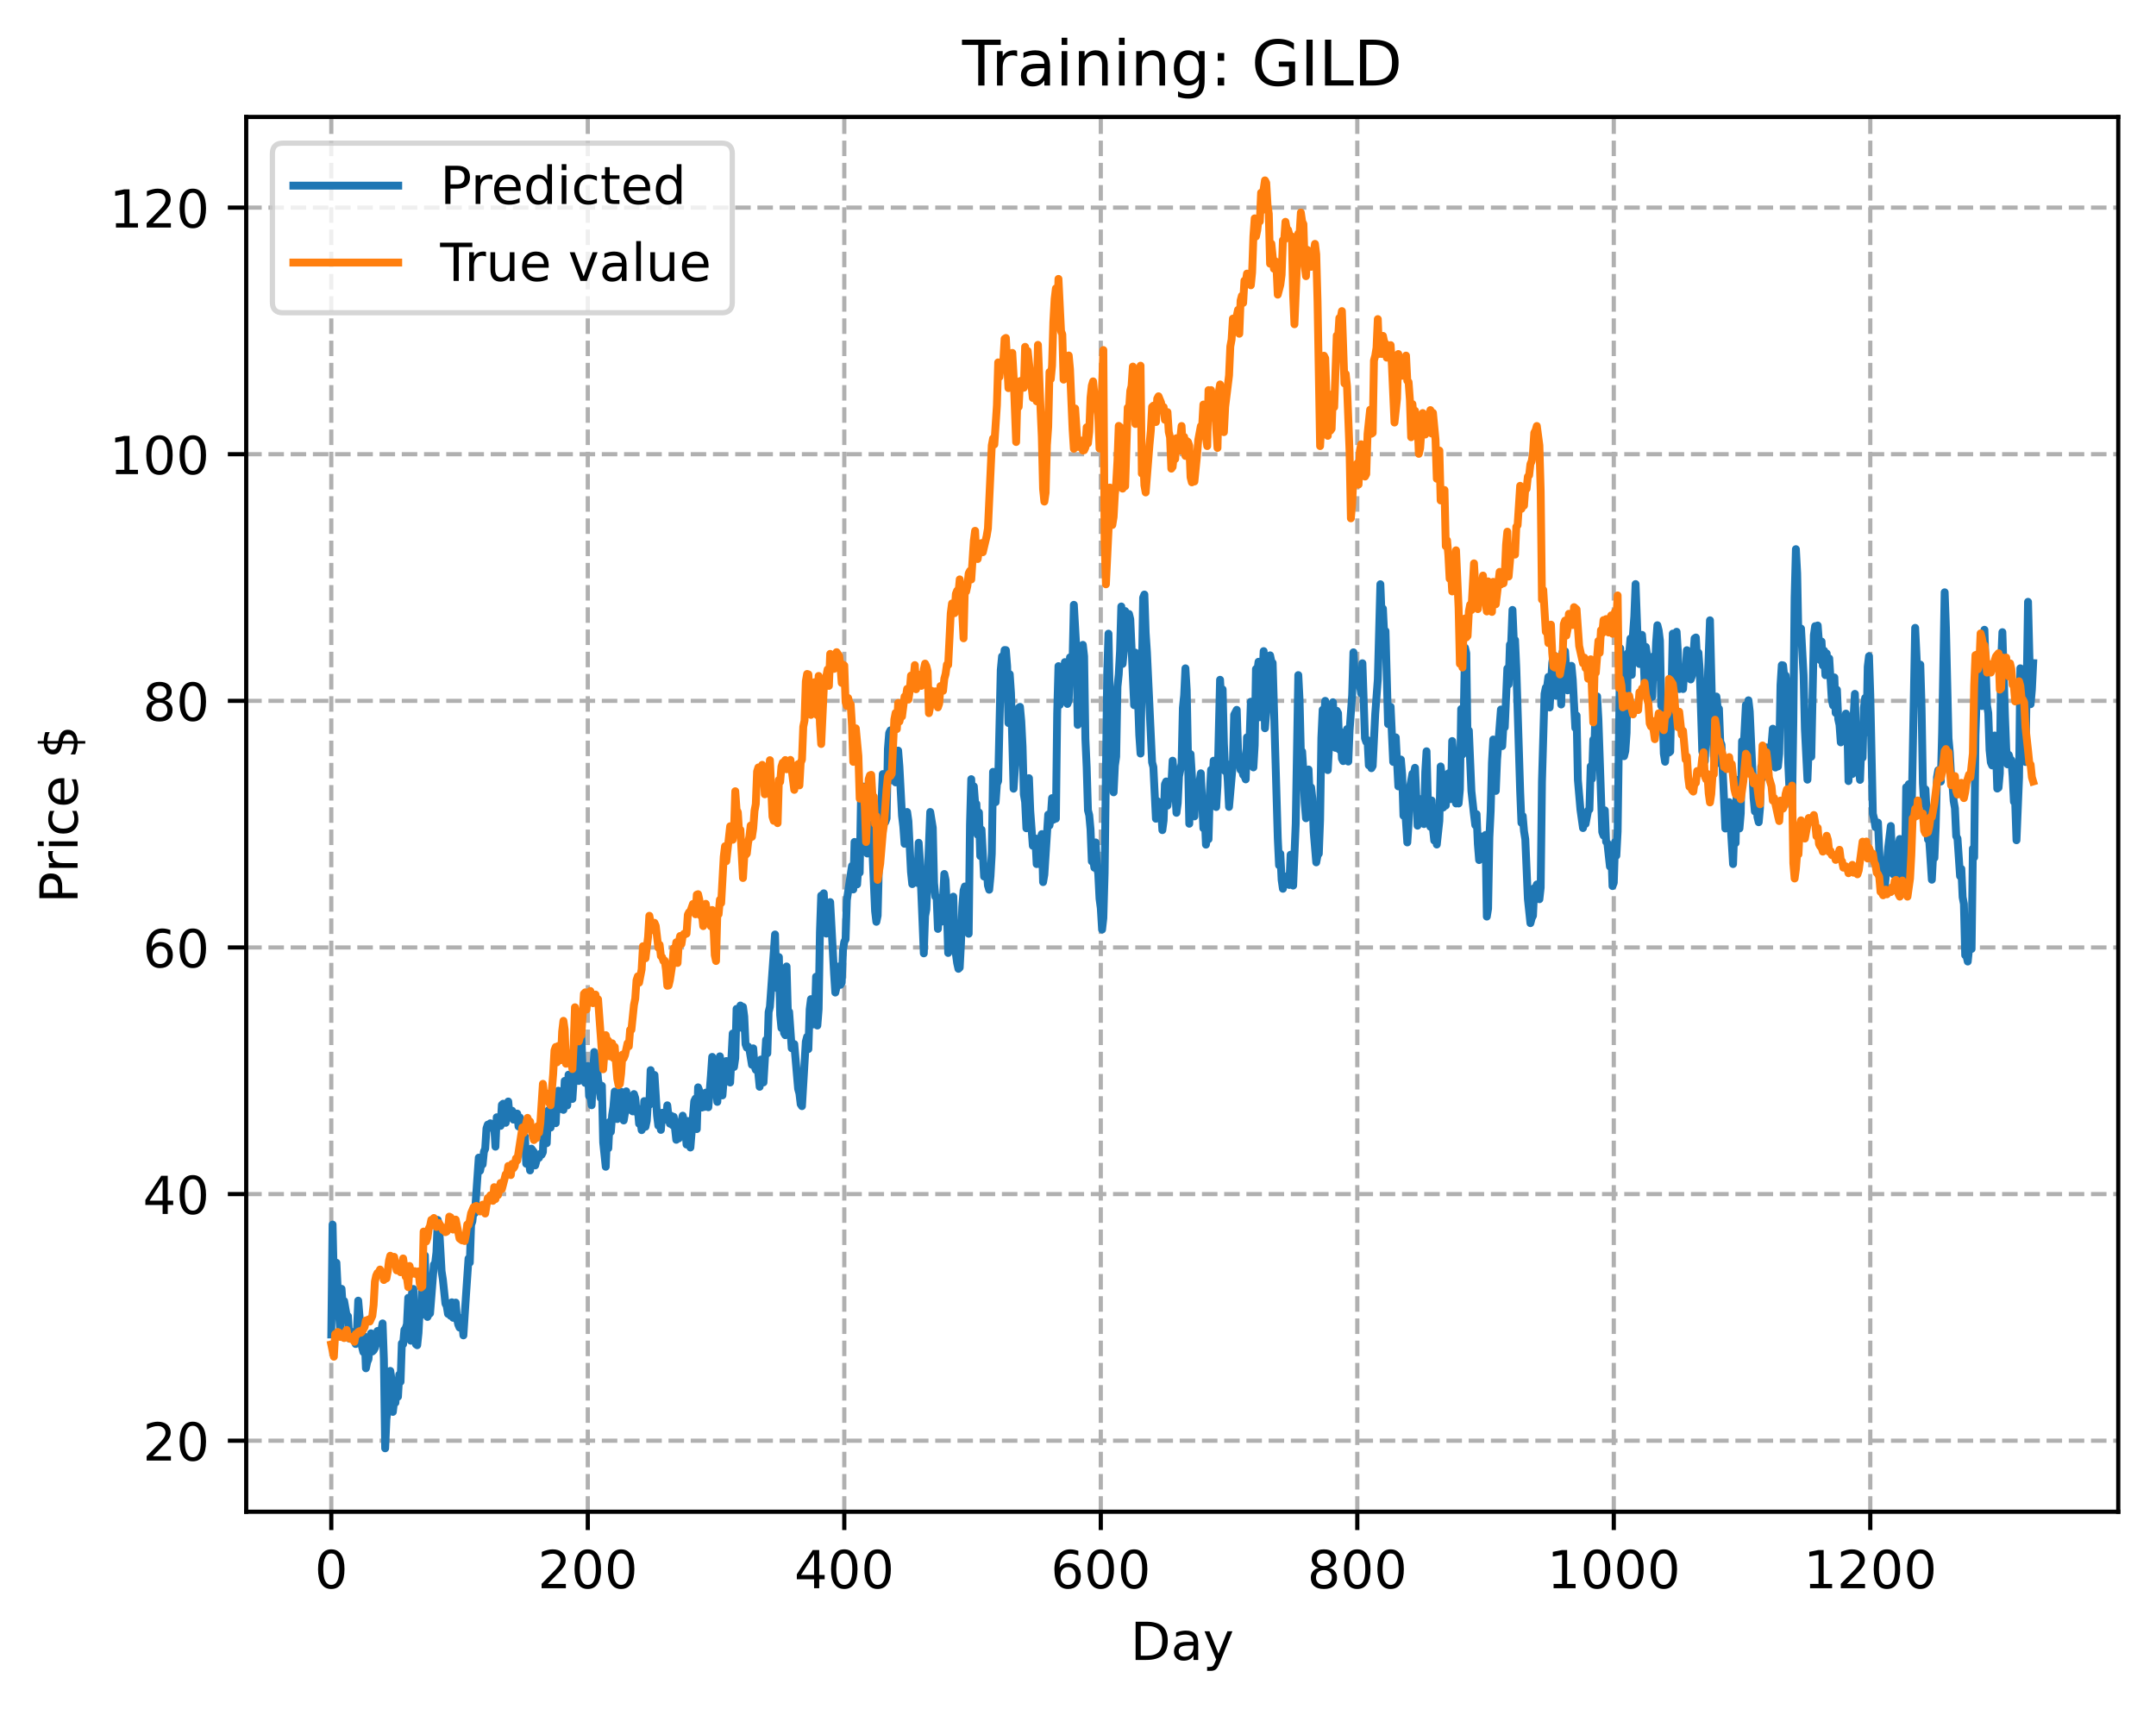 <?xml version="1.0" encoding="utf-8" standalone="no"?>
<!DOCTYPE svg PUBLIC "-//W3C//DTD SVG 1.1//EN"
  "http://www.w3.org/Graphics/SVG/1.1/DTD/svg11.dtd">
<!-- Created with matplotlib (https://matplotlib.org/) -->
<svg height="325.986pt" version="1.1" viewBox="0 0 411.286 325.986" width="411.286pt" xmlns="http://www.w3.org/2000/svg" xmlns:xlink="http://www.w3.org/1999/xlink">
 <defs>
  <style type="text/css">
*{stroke-linecap:butt;stroke-linejoin:round;}
  </style>
 </defs>
 <g id="figure_1">
  <g id="patch_1">
   <path d="M 0 325.986 
L 411.286 325.986 
L 411.286 0 
L 0 0 
z
" style="fill:#ffffff;"/>
  </g>
  <g id="axes_1">
   <g id="patch_2">
    <path d="M 46.966 288.43 
L 404.086 288.43 
L 404.086 22.318 
L 46.966 22.318 
z
" style="fill:#ffffff;"/>
   </g>
   <g id="matplotlib.axis_1">
    <g id="xtick_1">
     <g id="line2d_1">
      <path clip-path="url(#p262e4028e4)" d="M 63.198 288.43 
L 63.198 22.318 
" style="fill:none;stroke:#b0b0b0;stroke-dasharray:2.96,1.28;stroke-dashoffset:0;stroke-width:0.8;"/>
     </g>
     <g id="line2d_2">
      <defs>
       <path d="M 0 0 
L 0 3.5 
" id="m33a75c8cff" style="stroke:#000000;stroke-width:0.8;"/>
      </defs>
      <g>
       <use style="stroke:#000000;stroke-width:0.8;" x="63.198" xlink:href="#m33a75c8cff" y="288.43"/>
      </g>
     </g>
     <g id="text_1">
      <!-- 0 -->
      <defs>
       <path d="M 31.781 66.406 
Q 24.172 66.406 20.328 58.906 
Q 16.5 51.422 16.5 36.375 
Q 16.5 21.391 20.328 13.891 
Q 24.172 6.391 31.781 6.391 
Q 39.453 6.391 43.281 13.891 
Q 47.125 21.391 47.125 36.375 
Q 47.125 51.422 43.281 58.906 
Q 39.453 66.406 31.781 66.406 
z
M 31.781 74.219 
Q 44.047 74.219 50.516 64.516 
Q 56.984 54.828 56.984 36.375 
Q 56.984 17.969 50.516 8.266 
Q 44.047 -1.422 31.781 -1.422 
Q 19.531 -1.422 13.062 8.266 
Q 6.594 17.969 6.594 36.375 
Q 6.594 54.828 13.062 64.516 
Q 19.531 74.219 31.781 74.219 
z
" id="DejaVuSans-48"/>
      </defs>
      <g transform="translate(60.017 303.029)scale(0.1 -0.1)">
       <use xlink:href="#DejaVuSans-48"/>
      </g>
     </g>
    </g>
    <g id="xtick_2">
     <g id="line2d_3">
      <path clip-path="url(#p262e4028e4)" d="M 112.129 288.43 
L 112.129 22.318 
" style="fill:none;stroke:#b0b0b0;stroke-dasharray:2.96,1.28;stroke-dashoffset:0;stroke-width:0.8;"/>
     </g>
     <g id="line2d_4">
      <g>
       <use style="stroke:#000000;stroke-width:0.8;" x="112.129" xlink:href="#m33a75c8cff" y="288.43"/>
      </g>
     </g>
     <g id="text_2">
      <!-- 200 -->
      <defs>
       <path d="M 19.188 8.297 
L 53.609 8.297 
L 53.609 0 
L 7.328 0 
L 7.328 8.297 
Q 12.938 14.109 22.625 23.891 
Q 32.328 33.688 34.812 36.531 
Q 39.547 41.844 41.422 45.531 
Q 43.312 49.219 43.312 52.781 
Q 43.312 58.594 39.234 62.25 
Q 35.156 65.922 28.609 65.922 
Q 23.969 65.922 18.812 64.312 
Q 13.672 62.703 7.812 59.422 
L 7.812 69.391 
Q 13.766 71.781 18.938 73 
Q 24.125 74.219 28.422 74.219 
Q 39.75 74.219 46.484 68.547 
Q 53.219 62.891 53.219 53.422 
Q 53.219 48.922 51.531 44.891 
Q 49.859 40.875 45.406 35.406 
Q 44.188 33.984 37.641 27.219 
Q 31.109 20.453 19.188 8.297 
z
" id="DejaVuSans-50"/>
      </defs>
      <g transform="translate(102.585 303.029)scale(0.1 -0.1)">
       <use xlink:href="#DejaVuSans-50"/>
       <use x="63.623" xlink:href="#DejaVuSans-48"/>
       <use x="127.246" xlink:href="#DejaVuSans-48"/>
      </g>
     </g>
    </g>
    <g id="xtick_3">
     <g id="line2d_5">
      <path clip-path="url(#p262e4028e4)" d="M 161.06 288.43 
L 161.06 22.318 
" style="fill:none;stroke:#b0b0b0;stroke-dasharray:2.96,1.28;stroke-dashoffset:0;stroke-width:0.8;"/>
     </g>
     <g id="line2d_6">
      <g>
       <use style="stroke:#000000;stroke-width:0.8;" x="161.06" xlink:href="#m33a75c8cff" y="288.43"/>
      </g>
     </g>
     <g id="text_3">
      <!-- 400 -->
      <defs>
       <path d="M 37.797 64.312 
L 12.891 25.391 
L 37.797 25.391 
z
M 35.203 72.906 
L 47.609 72.906 
L 47.609 25.391 
L 58.016 25.391 
L 58.016 17.188 
L 47.609 17.188 
L 47.609 0 
L 37.797 0 
L 37.797 17.188 
L 4.891 17.188 
L 4.891 26.703 
z
" id="DejaVuSans-52"/>
      </defs>
      <g transform="translate(151.516 303.029)scale(0.1 -0.1)">
       <use xlink:href="#DejaVuSans-52"/>
       <use x="63.623" xlink:href="#DejaVuSans-48"/>
       <use x="127.246" xlink:href="#DejaVuSans-48"/>
      </g>
     </g>
    </g>
    <g id="xtick_4">
     <g id="line2d_7">
      <path clip-path="url(#p262e4028e4)" d="M 209.99 288.43 
L 209.99 22.318 
" style="fill:none;stroke:#b0b0b0;stroke-dasharray:2.96,1.28;stroke-dashoffset:0;stroke-width:0.8;"/>
     </g>
     <g id="line2d_8">
      <g>
       <use style="stroke:#000000;stroke-width:0.8;" x="209.99" xlink:href="#m33a75c8cff" y="288.43"/>
      </g>
     </g>
     <g id="text_4">
      <!-- 600 -->
      <defs>
       <path d="M 33.016 40.375 
Q 26.375 40.375 22.484 35.828 
Q 18.609 31.297 18.609 23.391 
Q 18.609 15.531 22.484 10.953 
Q 26.375 6.391 33.016 6.391 
Q 39.656 6.391 43.531 10.953 
Q 47.406 15.531 47.406 23.391 
Q 47.406 31.297 43.531 35.828 
Q 39.656 40.375 33.016 40.375 
z
M 52.594 71.297 
L 52.594 62.312 
Q 48.875 64.062 45.094 64.984 
Q 41.312 65.922 37.594 65.922 
Q 27.828 65.922 22.672 59.328 
Q 17.531 52.734 16.797 39.406 
Q 19.672 43.656 24.016 45.922 
Q 28.375 48.188 33.594 48.188 
Q 44.578 48.188 50.953 41.516 
Q 57.328 34.859 57.328 23.391 
Q 57.328 12.156 50.688 5.359 
Q 44.047 -1.422 33.016 -1.422 
Q 20.359 -1.422 13.672 8.266 
Q 6.984 17.969 6.984 36.375 
Q 6.984 53.656 15.188 63.938 
Q 23.391 74.219 37.203 74.219 
Q 40.922 74.219 44.703 73.484 
Q 48.484 72.75 52.594 71.297 
z
" id="DejaVuSans-54"/>
      </defs>
      <g transform="translate(200.446 303.029)scale(0.1 -0.1)">
       <use xlink:href="#DejaVuSans-54"/>
       <use x="63.623" xlink:href="#DejaVuSans-48"/>
       <use x="127.246" xlink:href="#DejaVuSans-48"/>
      </g>
     </g>
    </g>
    <g id="xtick_5">
     <g id="line2d_9">
      <path clip-path="url(#p262e4028e4)" d="M 258.921 288.43 
L 258.921 22.318 
" style="fill:none;stroke:#b0b0b0;stroke-dasharray:2.96,1.28;stroke-dashoffset:0;stroke-width:0.8;"/>
     </g>
     <g id="line2d_10">
      <g>
       <use style="stroke:#000000;stroke-width:0.8;" x="258.921" xlink:href="#m33a75c8cff" y="288.43"/>
      </g>
     </g>
     <g id="text_5">
      <!-- 800 -->
      <defs>
       <path d="M 31.781 34.625 
Q 24.75 34.625 20.719 30.859 
Q 16.703 27.094 16.703 20.516 
Q 16.703 13.922 20.719 10.156 
Q 24.75 6.391 31.781 6.391 
Q 38.812 6.391 42.859 10.172 
Q 46.922 13.969 46.922 20.516 
Q 46.922 27.094 42.891 30.859 
Q 38.875 34.625 31.781 34.625 
z
M 21.922 38.812 
Q 15.578 40.375 12.031 44.719 
Q 8.5 49.078 8.5 55.328 
Q 8.5 64.062 14.719 69.141 
Q 20.953 74.219 31.781 74.219 
Q 42.672 74.219 48.875 69.141 
Q 55.078 64.062 55.078 55.328 
Q 55.078 49.078 51.531 44.719 
Q 48 40.375 41.703 38.812 
Q 48.828 37.156 52.797 32.312 
Q 56.781 27.484 56.781 20.516 
Q 56.781 9.906 50.312 4.234 
Q 43.844 -1.422 31.781 -1.422 
Q 19.734 -1.422 13.25 4.234 
Q 6.781 9.906 6.781 20.516 
Q 6.781 27.484 10.781 32.312 
Q 14.797 37.156 21.922 38.812 
z
M 18.312 54.391 
Q 18.312 48.734 21.844 45.562 
Q 25.391 42.391 31.781 42.391 
Q 38.141 42.391 41.719 45.562 
Q 45.312 48.734 45.312 54.391 
Q 45.312 60.062 41.719 63.234 
Q 38.141 66.406 31.781 66.406 
Q 25.391 66.406 21.844 63.234 
Q 18.312 60.062 18.312 54.391 
z
" id="DejaVuSans-56"/>
      </defs>
      <g transform="translate(249.377 303.029)scale(0.1 -0.1)">
       <use xlink:href="#DejaVuSans-56"/>
       <use x="63.623" xlink:href="#DejaVuSans-48"/>
       <use x="127.246" xlink:href="#DejaVuSans-48"/>
      </g>
     </g>
    </g>
    <g id="xtick_6">
     <g id="line2d_11">
      <path clip-path="url(#p262e4028e4)" d="M 307.851 288.43 
L 307.851 22.318 
" style="fill:none;stroke:#b0b0b0;stroke-dasharray:2.96,1.28;stroke-dashoffset:0;stroke-width:0.8;"/>
     </g>
     <g id="line2d_12">
      <g>
       <use style="stroke:#000000;stroke-width:0.8;" x="307.851" xlink:href="#m33a75c8cff" y="288.43"/>
      </g>
     </g>
     <g id="text_6">
      <!-- 1000 -->
      <defs>
       <path d="M 12.406 8.297 
L 28.516 8.297 
L 28.516 63.922 
L 10.984 60.406 
L 10.984 69.391 
L 28.422 72.906 
L 38.281 72.906 
L 38.281 8.297 
L 54.391 8.297 
L 54.391 0 
L 12.406 0 
z
" id="DejaVuSans-49"/>
      </defs>
      <g transform="translate(295.126 303.029)scale(0.1 -0.1)">
       <use xlink:href="#DejaVuSans-49"/>
       <use x="63.623" xlink:href="#DejaVuSans-48"/>
       <use x="127.246" xlink:href="#DejaVuSans-48"/>
       <use x="190.869" xlink:href="#DejaVuSans-48"/>
      </g>
     </g>
    </g>
    <g id="xtick_7">
     <g id="line2d_13">
      <path clip-path="url(#p262e4028e4)" d="M 356.782 288.43 
L 356.782 22.318 
" style="fill:none;stroke:#b0b0b0;stroke-dasharray:2.96,1.28;stroke-dashoffset:0;stroke-width:0.8;"/>
     </g>
     <g id="line2d_14">
      <g>
       <use style="stroke:#000000;stroke-width:0.8;" x="356.782" xlink:href="#m33a75c8cff" y="288.43"/>
      </g>
     </g>
     <g id="text_7">
      <!-- 1200 -->
      <g transform="translate(344.057 303.029)scale(0.1 -0.1)">
       <use xlink:href="#DejaVuSans-49"/>
       <use x="63.623" xlink:href="#DejaVuSans-50"/>
       <use x="127.246" xlink:href="#DejaVuSans-48"/>
       <use x="190.869" xlink:href="#DejaVuSans-48"/>
      </g>
     </g>
    </g>
    <g id="text_8">
     <!-- Day -->
     <defs>
      <path d="M 19.672 64.797 
L 19.672 8.109 
L 31.594 8.109 
Q 46.688 8.109 53.688 14.938 
Q 60.688 21.781 60.688 36.531 
Q 60.688 51.172 53.688 57.984 
Q 46.688 64.797 31.594 64.797 
z
M 9.812 72.906 
L 30.078 72.906 
Q 51.266 72.906 61.172 64.094 
Q 71.094 55.281 71.094 36.531 
Q 71.094 17.672 61.125 8.828 
Q 51.172 0 30.078 0 
L 9.812 0 
z
" id="DejaVuSans-68"/>
      <path d="M 34.281 27.484 
Q 23.391 27.484 19.188 25 
Q 14.984 22.516 14.984 16.5 
Q 14.984 11.719 18.141 8.906 
Q 21.297 6.109 26.703 6.109 
Q 34.188 6.109 38.703 11.406 
Q 43.219 16.703 43.219 25.484 
L 43.219 27.484 
z
M 52.203 31.203 
L 52.203 0 
L 43.219 0 
L 43.219 8.297 
Q 40.141 3.328 35.547 0.953 
Q 30.953 -1.422 24.312 -1.422 
Q 15.922 -1.422 10.953 3.297 
Q 6 8.016 6 15.922 
Q 6 25.141 12.172 29.828 
Q 18.359 34.516 30.609 34.516 
L 43.219 34.516 
L 43.219 35.406 
Q 43.219 41.609 39.141 45 
Q 35.062 48.391 27.688 48.391 
Q 23 48.391 18.547 47.266 
Q 14.109 46.141 10.016 43.891 
L 10.016 52.203 
Q 14.938 54.109 19.578 55.047 
Q 24.219 56 28.609 56 
Q 40.484 56 46.344 49.844 
Q 52.203 43.703 52.203 31.203 
z
" id="DejaVuSans-97"/>
      <path d="M 32.172 -5.078 
Q 28.375 -14.844 24.75 -17.812 
Q 21.141 -20.797 15.094 -20.797 
L 7.906 -20.797 
L 7.906 -13.281 
L 13.188 -13.281 
Q 16.891 -13.281 18.938 -11.516 
Q 21 -9.766 23.484 -3.219 
L 25.094 0.875 
L 2.984 54.688 
L 12.5 54.688 
L 29.594 11.922 
L 46.688 54.688 
L 56.203 54.688 
z
" id="DejaVuSans-121"/>
     </defs>
     <g transform="translate(215.652 316.707)scale(0.1 -0.1)">
      <use xlink:href="#DejaVuSans-68"/>
      <use x="77.002" xlink:href="#DejaVuSans-97"/>
      <use x="138.281" xlink:href="#DejaVuSans-121"/>
     </g>
    </g>
   </g>
   <g id="matplotlib.axis_2">
    <g id="ytick_1">
     <g id="line2d_15">
      <path clip-path="url(#p262e4028e4)" d="M 46.966 274.872 
L 404.086 274.872 
" style="fill:none;stroke:#b0b0b0;stroke-dasharray:2.96,1.28;stroke-dashoffset:0;stroke-width:0.8;"/>
     </g>
     <g id="line2d_16">
      <defs>
       <path d="M 0 0 
L -3.5 0 
" id="m1866ed2db7" style="stroke:#000000;stroke-width:0.8;"/>
      </defs>
      <g>
       <use style="stroke:#000000;stroke-width:0.8;" x="46.966" xlink:href="#m1866ed2db7" y="274.872"/>
      </g>
     </g>
     <g id="text_9">
      <!-- 20 -->
      <g transform="translate(27.241 278.671)scale(0.1 -0.1)">
       <use xlink:href="#DejaVuSans-50"/>
       <use x="63.623" xlink:href="#DejaVuSans-48"/>
      </g>
     </g>
    </g>
    <g id="ytick_2">
     <g id="line2d_17">
      <path clip-path="url(#p262e4028e4)" d="M 46.966 227.82 
L 404.086 227.82 
" style="fill:none;stroke:#b0b0b0;stroke-dasharray:2.96,1.28;stroke-dashoffset:0;stroke-width:0.8;"/>
     </g>
     <g id="line2d_18">
      <g>
       <use style="stroke:#000000;stroke-width:0.8;" x="46.966" xlink:href="#m1866ed2db7" y="227.82"/>
      </g>
     </g>
     <g id="text_10">
      <!-- 40 -->
      <g transform="translate(27.241 231.619)scale(0.1 -0.1)">
       <use xlink:href="#DejaVuSans-52"/>
       <use x="63.623" xlink:href="#DejaVuSans-48"/>
      </g>
     </g>
    </g>
    <g id="ytick_3">
     <g id="line2d_19">
      <path clip-path="url(#p262e4028e4)" d="M 46.966 180.768 
L 404.086 180.768 
" style="fill:none;stroke:#b0b0b0;stroke-dasharray:2.96,1.28;stroke-dashoffset:0;stroke-width:0.8;"/>
     </g>
     <g id="line2d_20">
      <g>
       <use style="stroke:#000000;stroke-width:0.8;" x="46.966" xlink:href="#m1866ed2db7" y="180.768"/>
      </g>
     </g>
     <g id="text_11">
      <!-- 60 -->
      <g transform="translate(27.241 184.568)scale(0.1 -0.1)">
       <use xlink:href="#DejaVuSans-54"/>
       <use x="63.623" xlink:href="#DejaVuSans-48"/>
      </g>
     </g>
    </g>
    <g id="ytick_4">
     <g id="line2d_21">
      <path clip-path="url(#p262e4028e4)" d="M 46.966 133.717 
L 404.086 133.717 
" style="fill:none;stroke:#b0b0b0;stroke-dasharray:2.96,1.28;stroke-dashoffset:0;stroke-width:0.8;"/>
     </g>
     <g id="line2d_22">
      <g>
       <use style="stroke:#000000;stroke-width:0.8;" x="46.966" xlink:href="#m1866ed2db7" y="133.717"/>
      </g>
     </g>
     <g id="text_12">
      <!-- 80 -->
      <g transform="translate(27.241 137.516)scale(0.1 -0.1)">
       <use xlink:href="#DejaVuSans-56"/>
       <use x="63.623" xlink:href="#DejaVuSans-48"/>
      </g>
     </g>
    </g>
    <g id="ytick_5">
     <g id="line2d_23">
      <path clip-path="url(#p262e4028e4)" d="M 46.966 86.665 
L 404.086 86.665 
" style="fill:none;stroke:#b0b0b0;stroke-dasharray:2.96,1.28;stroke-dashoffset:0;stroke-width:0.8;"/>
     </g>
     <g id="line2d_24">
      <g>
       <use style="stroke:#000000;stroke-width:0.8;" x="46.966" xlink:href="#m1866ed2db7" y="86.665"/>
      </g>
     </g>
     <g id="text_13">
      <!-- 100 -->
      <g transform="translate(20.878 90.464)scale(0.1 -0.1)">
       <use xlink:href="#DejaVuSans-49"/>
       <use x="63.623" xlink:href="#DejaVuSans-48"/>
       <use x="127.246" xlink:href="#DejaVuSans-48"/>
      </g>
     </g>
    </g>
    <g id="ytick_6">
     <g id="line2d_25">
      <path clip-path="url(#p262e4028e4)" d="M 46.966 39.613 
L 404.086 39.613 
" style="fill:none;stroke:#b0b0b0;stroke-dasharray:2.96,1.28;stroke-dashoffset:0;stroke-width:0.8;"/>
     </g>
     <g id="line2d_26">
      <g>
       <use style="stroke:#000000;stroke-width:0.8;" x="46.966" xlink:href="#m1866ed2db7" y="39.613"/>
      </g>
     </g>
     <g id="text_14">
      <!-- 120 -->
      <g transform="translate(20.878 43.413)scale(0.1 -0.1)">
       <use xlink:href="#DejaVuSans-49"/>
       <use x="63.623" xlink:href="#DejaVuSans-50"/>
       <use x="127.246" xlink:href="#DejaVuSans-48"/>
      </g>
     </g>
    </g>
    <g id="text_15">
     <!-- Price $ -->
     <defs>
      <path d="M 19.672 64.797 
L 19.672 37.406 
L 32.078 37.406 
Q 38.969 37.406 42.719 40.969 
Q 46.484 44.531 46.484 51.125 
Q 46.484 57.672 42.719 61.234 
Q 38.969 64.797 32.078 64.797 
z
M 9.812 72.906 
L 32.078 72.906 
Q 44.344 72.906 50.609 67.359 
Q 56.891 61.812 56.891 51.125 
Q 56.891 40.328 50.609 34.812 
Q 44.344 29.297 32.078 29.297 
L 19.672 29.297 
L 19.672 0 
L 9.812 0 
z
" id="DejaVuSans-80"/>
      <path d="M 41.109 46.297 
Q 39.594 47.172 37.812 47.578 
Q 36.031 48 33.891 48 
Q 26.266 48 22.188 43.047 
Q 18.109 38.094 18.109 28.812 
L 18.109 0 
L 9.078 0 
L 9.078 54.688 
L 18.109 54.688 
L 18.109 46.188 
Q 20.953 51.172 25.484 53.578 
Q 30.031 56 36.531 56 
Q 37.453 56 38.578 55.875 
Q 39.703 55.766 41.062 55.516 
z
" id="DejaVuSans-114"/>
      <path d="M 9.422 54.688 
L 18.406 54.688 
L 18.406 0 
L 9.422 0 
z
M 9.422 75.984 
L 18.406 75.984 
L 18.406 64.594 
L 9.422 64.594 
z
" id="DejaVuSans-105"/>
      <path d="M 48.781 52.594 
L 48.781 44.188 
Q 44.969 46.297 41.141 47.344 
Q 37.312 48.391 33.406 48.391 
Q 24.656 48.391 19.812 42.844 
Q 14.984 37.312 14.984 27.297 
Q 14.984 17.281 19.812 11.734 
Q 24.656 6.203 33.406 6.203 
Q 37.312 6.203 41.141 7.25 
Q 44.969 8.297 48.781 10.406 
L 48.781 2.094 
Q 45.016 0.344 40.984 -0.531 
Q 36.969 -1.422 32.422 -1.422 
Q 20.062 -1.422 12.781 6.344 
Q 5.516 14.109 5.516 27.297 
Q 5.516 40.672 12.859 48.328 
Q 20.219 56 33.016 56 
Q 37.156 56 41.109 55.141 
Q 45.062 54.297 48.781 52.594 
z
" id="DejaVuSans-99"/>
      <path d="M 56.203 29.594 
L 56.203 25.203 
L 14.891 25.203 
Q 15.484 15.922 20.484 11.062 
Q 25.484 6.203 34.422 6.203 
Q 39.594 6.203 44.453 7.469 
Q 49.312 8.734 54.109 11.281 
L 54.109 2.781 
Q 49.266 0.734 44.188 -0.344 
Q 39.109 -1.422 33.891 -1.422 
Q 20.797 -1.422 13.156 6.188 
Q 5.516 13.812 5.516 26.812 
Q 5.516 40.234 12.766 48.109 
Q 20.016 56 32.328 56 
Q 43.359 56 49.781 48.891 
Q 56.203 41.797 56.203 29.594 
z
M 47.219 32.234 
Q 47.125 39.594 43.094 43.984 
Q 39.062 48.391 32.422 48.391 
Q 24.906 48.391 20.391 44.141 
Q 15.875 39.891 15.188 32.172 
z
" id="DejaVuSans-101"/>
      <path id="DejaVuSans-32"/>
      <path d="M 33.797 -14.703 
L 28.906 -14.703 
L 28.859 0 
Q 23.734 0.094 18.609 1.188 
Q 13.484 2.297 8.297 4.5 
L 8.297 13.281 
Q 13.281 10.156 18.375 8.562 
Q 23.484 6.984 28.906 6.938 
L 28.906 29.203 
Q 18.109 30.953 13.203 35.156 
Q 8.297 39.359 8.297 46.688 
Q 8.297 54.641 13.625 59.219 
Q 18.953 63.812 28.906 64.5 
L 28.906 75.984 
L 33.797 75.984 
L 33.797 64.656 
Q 38.328 64.453 42.578 63.688 
Q 46.828 62.938 50.875 61.625 
L 50.875 53.078 
Q 46.828 55.125 42.547 56.25 
Q 38.281 57.375 33.797 57.562 
L 33.797 36.719 
Q 44.875 35.016 50.094 30.609 
Q 55.328 26.219 55.328 18.609 
Q 55.328 10.359 49.781 5.594 
Q 44.234 0.828 33.797 0.094 
z
M 28.906 37.594 
L 28.906 57.625 
Q 23.25 56.984 20.266 54.391 
Q 17.281 51.812 17.281 47.516 
Q 17.281 43.312 20.031 40.969 
Q 22.797 38.625 28.906 37.594 
z
M 33.797 28.219 
L 33.797 7.078 
Q 39.984 7.906 43.141 10.594 
Q 46.297 13.281 46.297 17.672 
Q 46.297 21.969 43.281 24.5 
Q 40.281 27.047 33.797 28.219 
z
" id="DejaVuSans-36"/>
     </defs>
     <g transform="translate(14.798 172.342)rotate(-90)scale(0.1 -0.1)">
      <use xlink:href="#DejaVuSans-80"/>
      <use x="58.553" xlink:href="#DejaVuSans-114"/>
      <use x="99.666" xlink:href="#DejaVuSans-105"/>
      <use x="127.449" xlink:href="#DejaVuSans-99"/>
      <use x="182.43" xlink:href="#DejaVuSans-101"/>
      <use x="243.953" xlink:href="#DejaVuSans-32"/>
      <use x="275.74" xlink:href="#DejaVuSans-36"/>
     </g>
    </g>
   </g>
   <g id="line2d_27">
    <path clip-path="url(#p262e4028e4)" d="M 63.198 254.615 
L 63.443 233.641 
L 63.688 244.557 
L 63.932 243.921 
L 64.177 240.922 
L 64.666 250.824 
L 64.911 253.908 
L 65.156 245.897 
L 65.4 249.521 
L 65.645 248.218 
L 66.134 251.017 
L 66.379 251.106 
L 66.623 255.393 
L 67.113 254.111 
L 67.357 254.606 
L 67.847 256.428 
L 68.091 254.027 
L 68.336 248.156 
L 69.07 256.995 
L 69.315 257.967 
L 69.559 255.01 
L 69.804 261.058 
L 70.049 259.882 
L 70.293 259.318 
L 70.538 256.031 
L 70.783 254.383 
L 71.027 257.862 
L 71.272 257.642 
L 71.517 257.18 
L 71.761 256.409 
L 72.006 253.942 
L 72.251 254.815 
L 72.495 254.427 
L 72.74 253.826 
L 72.984 252.495 
L 73.229 259.317 
L 73.474 276.334 
L 73.718 270.775 
L 73.963 268.663 
L 74.452 261.559 
L 74.697 263.263 
L 74.942 269.382 
L 75.186 267.246 
L 75.431 267.633 
L 75.676 264.311 
L 75.92 266.494 
L 76.165 262.261 
L 76.41 263.631 
L 76.654 256.294 
L 76.899 256.484 
L 77.144 253.739 
L 77.388 253.434 
L 77.633 252.646 
L 77.878 247.609 
L 78.367 255.803 
L 78.611 246.575 
L 78.856 245.922 
L 79.101 253.728 
L 79.345 256.487 
L 79.59 256.661 
L 79.835 254.318 
L 80.079 249.689 
L 80.324 250.951 
L 80.569 243.732 
L 80.813 247.137 
L 81.058 239.546 
L 81.303 249.809 
L 81.547 251.265 
L 81.792 250.721 
L 82.037 250.59 
L 82.771 241.277 
L 83.015 240.983 
L 83.26 238.923 
L 83.505 232.76 
L 83.749 233.764 
L 84.239 242.533 
L 84.483 244.111 
L 84.972 248.729 
L 85.217 249.17 
L 85.462 250.681 
L 85.706 249.148 
L 85.951 251.051 
L 86.196 248.468 
L 86.44 251.431 
L 86.685 250.408 
L 86.93 248.526 
L 87.174 251.569 
L 87.419 252.718 
L 87.664 253.297 
L 87.908 251.467 
L 88.153 252.003 
L 88.398 254.785 
L 88.887 247.25 
L 89.376 240.121 
L 89.621 240.895 
L 89.866 233.733 
L 90.11 233.018 
L 90.355 230.62 
L 90.599 231.437 
L 91.333 220.865 
L 91.578 223.385 
L 91.823 222.085 
L 92.067 222.171 
L 92.312 219.746 
L 92.557 219.171 
L 92.801 215.297 
L 93.046 214.572 
L 93.291 214.974 
L 93.535 214.316 
L 94.025 215.337 
L 94.269 214.782 
L 94.514 218.782 
L 94.759 213.163 
L 95.003 214.027 
L 95.248 213.753 
L 95.493 214.812 
L 95.737 210.805 
L 95.982 210.579 
L 96.227 211.006 
L 96.471 214.235 
L 96.716 211.108 
L 96.96 210.157 
L 97.205 213.087 
L 97.45 212.785 
L 97.694 211.915 
L 97.939 213.621 
L 98.184 213.244 
L 98.428 212.46 
L 98.673 212.467 
L 98.918 214.929 
L 99.162 213.192 
L 99.407 214.275 
L 99.652 214.692 
L 99.896 218.781 
L 100.141 216.868 
L 100.386 222.037 
L 100.63 219.609 
L 101.12 223.313 
L 101.364 219.159 
L 101.854 219.811 
L 102.098 222.357 
L 102.587 220.542 
L 102.832 220.905 
L 103.077 220.14 
L 103.321 220.326 
L 103.566 219.822 
L 103.811 212.74 
L 104.055 216.664 
L 104.3 218.123 
L 104.545 211.914 
L 104.789 211.691 
L 105.034 215.147 
L 105.279 210.289 
L 105.523 211.574 
L 105.768 211.355 
L 106.013 214.302 
L 106.257 208.695 
L 106.502 208.101 
L 106.991 211.609 
L 107.236 210.326 
L 107.481 211.759 
L 107.725 206.225 
L 107.97 207.921 
L 108.215 210.92 
L 108.459 205.042 
L 108.704 205.528 
L 108.948 208.85 
L 109.193 209.681 
L 109.682 202.248 
L 109.927 202.999 
L 110.172 202.976 
L 110.416 206.244 
L 110.661 204.516 
L 110.906 197.379 
L 111.15 204.543 
L 111.395 205.059 
L 111.64 206.622 
L 112.129 203.386 
L 112.374 209.118 
L 112.618 208.897 
L 112.863 210.873 
L 113.352 200.718 
L 113.597 202.031 
L 113.842 202.655 
L 114.086 206.025 
L 114.331 207.262 
L 114.575 209.48 
L 114.82 207.159 
L 115.065 217.974 
L 115.554 222.613 
L 115.799 216.583 
L 116.043 219.096 
L 116.288 214.057 
L 116.533 215.949 
L 116.777 212.718 
L 117.022 211.166 
L 117.267 208.248 
L 117.511 212.422 
L 117.756 213.51 
L 118.001 213.044 
L 118.245 209.34 
L 118.49 208.297 
L 118.979 213.777 
L 119.224 212.324 
L 119.469 208.219 
L 119.713 211.401 
L 119.958 210.846 
L 120.203 211.759 
L 120.447 211.704 
L 120.692 212.046 
L 120.936 208.74 
L 121.181 209.511 
L 121.426 212.22 
L 121.67 211.494 
L 121.915 214.407 
L 122.16 213.825 
L 122.404 215.625 
L 122.649 215.109 
L 122.894 210.084 
L 123.138 214.983 
L 123.383 213.823 
L 123.628 209.911 
L 123.872 210.814 
L 124.117 204.172 
L 124.362 206.093 
L 124.606 205.877 
L 124.851 205.096 
L 125.34 212.832 
L 125.585 214.774 
L 125.83 213.163 
L 126.074 215.579 
L 126.319 212.31 
L 126.563 213.218 
L 126.808 213.649 
L 127.053 213.485 
L 127.297 210.885 
L 127.542 213.189 
L 127.787 214.39 
L 128.031 212.87 
L 128.276 214.673 
L 128.521 213.079 
L 129.01 217.469 
L 129.255 215.899 
L 129.499 217.201 
L 129.989 213.906 
L 130.233 212.865 
L 130.723 214.883 
L 130.967 218.376 
L 131.212 213.875 
L 131.701 218.941 
L 132.435 210.092 
L 132.68 209.6 
L 132.924 215.429 
L 133.169 207.454 
L 133.658 208.814 
L 133.903 211.316 
L 134.148 210.471 
L 134.392 211.196 
L 134.637 208.465 
L 134.882 209.202 
L 135.126 211.257 
L 135.616 205.226 
L 135.86 201.646 
L 136.105 205.517 
L 136.35 205.489 
L 136.594 207.172 
L 136.839 210.236 
L 137.328 201.54 
L 137.573 203.494 
L 137.818 208.996 
L 138.307 202.9 
L 138.551 202.439 
L 138.796 203.461 
L 139.041 203.813 
L 139.285 206.54 
L 139.775 197.182 
L 140.019 203.579 
L 140.264 201.882 
L 140.509 192.489 
L 140.753 193.627 
L 140.998 194.022 
L 141.243 191.842 
L 141.487 196.114 
L 141.732 192.102 
L 141.977 193.939 
L 142.221 199.229 
L 142.466 199.883 
L 142.711 199.665 
L 142.955 200.192 
L 143.445 203.163 
L 143.689 200.015 
L 143.934 203.375 
L 144.178 204.122 
L 144.423 202.413 
L 144.912 207.358 
L 145.157 202.155 
L 145.646 206.527 
L 146.136 198.395 
L 146.38 200.977 
L 146.625 193.099 
L 146.87 192.079 
L 147.604 181.705 
L 147.848 178.289 
L 148.093 187.648 
L 148.338 188.591 
L 148.582 182.596 
L 148.827 193.665 
L 149.072 196.155 
L 149.316 190.894 
L 149.561 197.08 
L 149.806 197.508 
L 150.05 184.392 
L 150.295 193.158 
L 150.539 193.051 
L 151.029 200.008 
L 151.518 199.202 
L 152.252 207.74 
L 152.497 208.628 
L 152.741 210.685 
L 152.986 211.051 
L 153.72 198.735 
L 153.965 197.808 
L 154.209 200.164 
L 154.454 192.576 
L 154.699 190.627 
L 154.943 193.865 
L 155.188 195.453 
L 155.433 194.798 
L 155.677 186.343 
L 155.922 195.666 
L 156.166 192.556 
L 156.411 177.816 
L 156.656 170.859 
L 156.9 172.644 
L 157.145 170.434 
L 157.39 175.664 
L 157.634 178.125 
L 157.879 174.774 
L 158.124 176.689 
L 158.368 172.115 
L 159.102 185.677 
L 159.347 189.375 
L 159.592 188.317 
L 160.081 184.376 
L 160.326 187.904 
L 160.57 187.483 
L 160.815 181.219 
L 161.06 179.684 
L 161.304 179.23 
L 161.549 171.723 
L 162.527 165.213 
L 162.772 169.705 
L 163.017 160.633 
L 163.506 168.742 
L 163.751 165.063 
L 163.995 166.497 
L 164.24 152.799 
L 164.485 152.761 
L 164.729 150.066 
L 164.974 153.833 
L 165.219 162.044 
L 165.463 162.848 
L 165.953 157.362 
L 166.197 159.503 
L 166.442 162.72 
L 166.931 173.814 
L 167.176 175.877 
L 167.421 174.695 
L 167.91 154.724 
L 168.154 152.978 
L 168.399 147.685 
L 168.644 149.782 
L 168.888 156.849 
L 169.133 156.138 
L 169.378 142.889 
L 169.622 139.828 
L 169.867 139.342 
L 170.112 142.072 
L 170.356 148.913 
L 170.601 147.176 
L 170.846 149.279 
L 171.335 143.209 
L 171.58 146.29 
L 172.069 155.614 
L 172.314 157.671 
L 172.558 160.994 
L 172.803 156.92 
L 173.048 154.921 
L 173.292 156.678 
L 173.782 166.351 
L 174.026 168.685 
L 174.76 167.318 
L 175.005 168.466 
L 175.249 160.791 
L 175.494 164.156 
L 175.983 175.922 
L 176.228 181.901 
L 176.473 174.77 
L 176.717 173.5 
L 177.451 154.92 
L 177.941 157.941 
L 178.185 168.503 
L 178.43 171.071 
L 178.675 171.14 
L 178.919 177.235 
L 179.164 172.845 
L 179.653 175.838 
L 180.142 166.749 
L 180.387 167.937 
L 180.632 173.51 
L 180.876 181.821 
L 181.121 176.02 
L 181.366 179.317 
L 181.61 172.133 
L 181.855 171.075 
L 182.1 180.231 
L 182.589 183.756 
L 182.834 184.845 
L 183.078 184.61 
L 183.323 179.882 
L 183.568 172.998 
L 183.812 169.908 
L 184.057 169.127 
L 184.791 178.159 
L 185.036 157.296 
L 185.28 148.657 
L 185.525 156.87 
L 185.77 150.026 
L 186.014 153.177 
L 186.259 153.373 
L 186.503 159.28 
L 186.748 155.009 
L 186.993 163.32 
L 187.237 158.288 
L 187.727 167.246 
L 188.216 165.648 
L 188.461 168.948 
L 188.705 169.759 
L 188.95 167.19 
L 189.195 162.859 
L 189.439 147.26 
L 189.929 153.053 
L 190.173 149.604 
L 190.418 149.02 
L 190.907 127.821 
L 191.152 125.238 
L 191.397 126.523 
L 191.641 124.018 
L 191.886 124.034 
L 192.13 127.121 
L 192.375 137.953 
L 192.62 128.635 
L 192.864 132.254 
L 193.354 150.481 
L 193.843 143.295 
L 194.332 135.058 
L 194.577 134.868 
L 194.822 137.582 
L 195.066 142.432 
L 195.311 151.56 
L 195.556 153.025 
L 195.8 158.034 
L 196.045 148.976 
L 196.29 148.471 
L 196.534 154.692 
L 197.024 161.374 
L 197.268 160.372 
L 197.513 159.968 
L 197.758 164.861 
L 198.002 163.447 
L 198.247 164.859 
L 198.491 160.008 
L 198.736 159.141 
L 198.981 168.303 
L 199.225 166.884 
L 199.959 155.418 
L 200.204 157.496 
L 200.449 155.953 
L 200.693 152.273 
L 200.938 156.407 
L 201.183 154.96 
L 201.427 156.192 
L 201.672 136.158 
L 201.917 127.091 
L 202.161 134.5 
L 202.651 128.602 
L 202.895 129.496 
L 203.14 126.325 
L 203.385 132.658 
L 203.629 134.308 
L 203.874 133.638 
L 204.118 125.414 
L 204.363 125.344 
L 204.608 125.987 
L 204.852 115.393 
L 205.342 124.041 
L 205.586 138.301 
L 205.831 133.92 
L 206.076 123.699 
L 206.32 127.673 
L 206.565 123.033 
L 206.81 125.208 
L 207.054 141.011 
L 207.299 146.401 
L 207.544 154.603 
L 207.788 155.536 
L 208.033 158.232 
L 208.278 164.344 
L 208.522 163.872 
L 208.767 165.557 
L 209.012 160.729 
L 209.256 165.421 
L 209.501 166.651 
L 209.746 171.442 
L 209.99 173.271 
L 210.235 177.356 
L 210.479 175.159 
L 210.724 166.577 
L 211.213 128.557 
L 211.458 120.898 
L 211.703 132.717 
L 211.947 136.549 
L 212.437 151.171 
L 212.681 146.075 
L 212.926 144.362 
L 213.171 131.036 
L 213.415 128.661 
L 213.66 124.227 
L 213.905 115.712 
L 214.149 126.676 
L 214.394 124.133 
L 214.639 116.585 
L 214.883 120.517 
L 215.373 117.138 
L 215.617 118.154 
L 216.351 134.546 
L 216.596 124.52 
L 216.84 126.483 
L 217.33 140.23 
L 217.574 143.777 
L 218.064 114.023 
L 218.308 113.431 
L 218.553 120.744 
L 218.798 124.468 
L 219.776 145.441 
L 220.021 146.362 
L 220.51 156.211 
L 220.755 152.831 
L 221.244 153.219 
L 221.489 154.382 
L 221.734 158.386 
L 221.978 156.532 
L 222.223 149.631 
L 222.467 149.095 
L 222.712 153.711 
L 222.957 151.569 
L 223.201 151.935 
L 223.446 149.857 
L 223.691 145.13 
L 224.18 150.476 
L 224.425 155.084 
L 224.669 153.23 
L 224.914 148.131 
L 225.403 145.68 
L 225.648 135.067 
L 225.893 132.671 
L 226.137 127.512 
L 226.382 131.667 
L 226.871 157.169 
L 227.116 143.874 
L 227.85 155.767 
L 228.094 149.377 
L 228.339 151.371 
L 228.584 151.005 
L 229.073 147.535 
L 229.562 158.026 
L 229.807 155.307 
L 230.052 161.157 
L 230.296 159.371 
L 230.541 160.125 
L 230.786 151.327 
L 231.03 146.872 
L 231.275 149.858 
L 231.52 145.132 
L 231.764 152.64 
L 232.009 153.975 
L 232.254 149.886 
L 232.743 129.696 
L 232.988 134.254 
L 233.232 131.528 
L 233.477 141.855 
L 233.722 147.146 
L 233.966 145.733 
L 234.211 148.935 
L 234.455 153.961 
L 235.189 145.631 
L 235.434 136.371 
L 235.923 135.431 
L 236.168 142.888 
L 236.657 146.882 
L 236.902 146.73 
L 237.147 147.845 
L 237.391 148.046 
L 237.636 148.704 
L 237.881 140.668 
L 238.125 140.696 
L 238.37 141.277 
L 238.615 133.887 
L 238.859 138.515 
L 239.104 146.417 
L 239.349 142.191 
L 239.593 127.638 
L 239.838 128.246 
L 240.082 126.263 
L 240.327 136.853 
L 240.572 131.724 
L 240.816 129.016 
L 241.061 124.227 
L 241.306 138.946 
L 241.55 135.842 
L 241.795 127.704 
L 242.04 127.623 
L 242.284 125.033 
L 242.529 126.209 
L 242.774 126.477 
L 243.752 159.95 
L 243.997 165.094 
L 244.242 162.886 
L 244.486 167.868 
L 244.731 169.574 
L 244.976 168.009 
L 245.22 168.361 
L 245.465 168.128 
L 245.709 167.05 
L 245.954 168.845 
L 246.199 163.072 
L 246.688 168.968 
L 247.177 157.164 
L 247.667 128.801 
L 247.911 133.584 
L 248.156 143.672 
L 248.401 143.394 
L 248.645 147.228 
L 248.89 153.2 
L 249.135 156.119 
L 249.379 148.948 
L 249.624 146.814 
L 249.869 152.623 
L 250.113 150.223 
L 250.358 152.42 
L 250.603 158.71 
L 251.092 164.535 
L 251.337 163.22 
L 251.581 162.883 
L 251.826 156.435 
L 252.07 140.779 
L 252.315 135.418 
L 252.56 137.09 
L 252.804 133.721 
L 253.294 146.932 
L 253.538 142.229 
L 253.783 140.69 
L 254.272 133.977 
L 254.762 142.686 
L 255.006 135.614 
L 255.251 136.055 
L 255.496 143.023 
L 255.74 139.642 
L 255.985 144.736 
L 256.23 145.215 
L 256.474 144.594 
L 256.719 142.43 
L 256.964 139.105 
L 257.208 145.3 
L 257.453 139.347 
L 257.942 132.641 
L 258.187 124.456 
L 258.431 128.415 
L 258.676 128.408 
L 258.921 128.928 
L 259.41 130.68 
L 259.655 132.322 
L 259.899 126.541 
L 260.389 140.858 
L 260.633 141.559 
L 260.878 141.216 
L 261.123 146.029 
L 261.367 143.333 
L 261.612 146.571 
L 261.857 146.14 
L 262.346 136.162 
L 262.835 129.637 
L 263.325 111.467 
L 263.569 117.704 
L 263.814 116.131 
L 264.058 121.221 
L 264.303 120.394 
L 264.792 138.153 
L 265.037 137.776 
L 265.282 134.846 
L 265.771 145.371 
L 266.016 141.12 
L 266.26 140.682 
L 266.75 150.039 
L 267.239 144.915 
L 267.484 147.819 
L 267.728 155.638 
L 267.973 153.189 
L 268.462 160.735 
L 268.707 157.053 
L 268.952 150.276 
L 269.441 147.619 
L 269.685 147.83 
L 269.93 146.488 
L 270.419 157.536 
L 270.909 152.465 
L 271.153 155.432 
L 271.398 155.812 
L 271.643 157.229 
L 271.887 147.297 
L 272.132 143.335 
L 272.377 152.505 
L 272.621 154.513 
L 272.866 157.748 
L 273.111 152.726 
L 273.355 158.037 
L 273.6 160.374 
L 273.845 158.101 
L 274.089 161.133 
L 274.579 156.595 
L 274.823 146.232 
L 275.068 148.268 
L 275.313 154.072 
L 275.557 152.968 
L 275.802 153.69 
L 276.291 147.571 
L 276.536 147.43 
L 276.78 152.468 
L 277.025 141.381 
L 277.27 144.725 
L 277.514 151.545 
L 277.759 153.3 
L 278.004 150.042 
L 278.248 153.302 
L 278.493 150.627 
L 278.738 135.278 
L 278.982 143.966 
L 279.227 136.629 
L 279.472 123.582 
L 279.716 124.636 
L 279.961 141.936 
L 280.206 139.391 
L 280.695 150.937 
L 281.184 155.433 
L 281.429 157.433 
L 281.673 155.329 
L 281.918 161.051 
L 282.163 164.096 
L 282.652 159.606 
L 282.897 162.874 
L 283.141 163.312 
L 283.386 159.299 
L 283.631 174.882 
L 283.875 173.377 
L 284.12 159.76 
L 284.365 154.733 
L 284.609 145.464 
L 284.854 141.097 
L 285.099 147.445 
L 285.343 150.904 
L 285.588 144.928 
L 286.322 135.37 
L 286.567 142.359 
L 286.811 138.157 
L 287.056 138.759 
L 287.545 127.54 
L 287.79 130.594 
L 288.034 123 
L 288.279 122.642 
L 288.524 116.369 
L 288.768 122.056 
L 289.013 122.107 
L 289.258 127.49 
L 289.992 150.97 
L 290.236 156.995 
L 290.481 155.691 
L 290.726 158.573 
L 290.97 160.112 
L 291.46 171.486 
L 291.949 176.137 
L 292.194 175.184 
L 292.438 174.725 
L 292.683 169.449 
L 292.928 169.481 
L 293.172 168.747 
L 293.417 171.127 
L 293.661 171.569 
L 293.906 169.35 
L 294.151 149.078 
L 294.64 132.394 
L 294.885 131.193 
L 295.129 131.034 
L 295.374 129.134 
L 295.619 134.987 
L 296.108 126.493 
L 296.353 124.954 
L 296.597 125.933 
L 296.842 132.759 
L 297.087 126.806 
L 297.331 129.594 
L 297.576 129.55 
L 297.821 134.418 
L 298.065 124.418 
L 298.31 124.78 
L 298.555 124.241 
L 299.044 131.717 
L 299.289 130.987 
L 299.533 127.663 
L 299.778 127.035 
L 300.022 129.688 
L 300.512 138.891 
L 300.756 136.508 
L 301.001 148.8 
L 301.49 154.464 
L 301.98 157.992 
L 302.224 155.664 
L 302.469 157.195 
L 302.958 154.623 
L 303.203 154.447 
L 303.448 146.2 
L 303.692 148.611 
L 303.937 141.121 
L 304.182 141.701 
L 304.426 133.605 
L 304.671 132.858 
L 304.916 137.215 
L 305.649 158.75 
L 305.894 159.425 
L 306.139 154.602 
L 306.383 160.602 
L 306.628 160.865 
L 307.117 165.338 
L 307.362 161.907 
L 307.607 169.06 
L 307.851 168.416 
L 308.096 160.654 
L 308.341 163.263 
L 308.585 158.624 
L 309.075 123.678 
L 309.809 144.279 
L 310.053 143.282 
L 310.298 139.836 
L 310.543 124.609 
L 310.787 124.785 
L 311.032 121.822 
L 311.277 128.761 
L 311.521 120.895 
L 311.766 117.614 
L 312.01 111.436 
L 312.5 124.706 
L 312.744 126.689 
L 312.989 124.743 
L 313.234 121.125 
L 313.478 124.016 
L 313.723 130.153 
L 313.968 123.428 
L 314.212 125.094 
L 314.457 133.646 
L 314.702 130.33 
L 314.946 132.823 
L 315.191 132.948 
L 315.436 125.206 
L 315.68 129.266 
L 315.925 122.611 
L 316.17 119.289 
L 316.414 120.274 
L 316.659 122.24 
L 316.904 134.635 
L 317.148 135.001 
L 317.393 143.782 
L 317.637 145.34 
L 318.127 139.263 
L 318.371 143.595 
L 318.616 143.392 
L 319.105 120.883 
L 319.35 124.558 
L 319.595 126.529 
L 319.839 120.538 
L 320.084 124.56 
L 320.329 131.471 
L 320.573 131.338 
L 320.818 130.064 
L 321.063 131.466 
L 321.307 127.736 
L 321.552 128.752 
L 321.797 124.05 
L 322.041 127.589 
L 322.286 125.576 
L 322.531 129.637 
L 322.775 128.917 
L 323.265 121.8 
L 323.509 121.629 
L 323.754 126.056 
L 323.998 124.529 
L 324.243 127.775 
L 324.732 143.361 
L 325.222 145.219 
L 326.2 118.346 
L 326.69 138.626 
L 326.934 144.207 
L 327.179 145.87 
L 327.424 132.894 
L 327.668 135.006 
L 327.913 135.212 
L 328.158 141.487 
L 328.402 142.072 
L 329.136 158.079 
L 329.381 155.91 
L 329.625 155.722 
L 329.87 153.043 
L 330.604 164.86 
L 330.849 158.067 
L 331.093 160.847 
L 331.338 148.797 
L 331.583 151.463 
L 331.827 158.073 
L 332.072 155.169 
L 332.317 141.401 
L 332.561 143.947 
L 333.051 134.505 
L 333.295 144.058 
L 333.54 133.61 
L 333.785 135.756 
L 334.274 146.529 
L 334.519 152.272 
L 334.763 154.823 
L 335.008 149.394 
L 335.252 155.87 
L 335.497 156.878 
L 335.742 154.186 
L 335.986 146.279 
L 336.231 148.421 
L 336.476 144.036 
L 336.72 145.982 
L 336.965 142.602 
L 337.21 142.777 
L 337.454 144.318 
L 337.699 145.077 
L 338.188 139.034 
L 338.678 146.442 
L 338.922 141.945 
L 339.167 146.24 
L 339.412 143.803 
L 339.656 130.673 
L 339.901 126.899 
L 340.146 126.949 
L 340.39 129.288 
L 340.635 128.868 
L 340.88 131.664 
L 341.124 145.49 
L 341.369 150.687 
L 341.613 151.669 
L 341.858 153.871 
L 342.103 137.7 
L 342.347 114.088 
L 342.592 104.775 
L 342.837 109.404 
L 343.081 122.199 
L 343.326 120.059 
L 343.571 119.918 
L 344.06 128.827 
L 344.305 139.086 
L 344.794 148.76 
L 345.039 142.565 
L 345.283 143.099 
L 345.528 144.379 
L 346.017 121.192 
L 346.262 119.464 
L 346.507 121.306 
L 346.751 119.337 
L 347.24 125.96 
L 347.485 122.388 
L 347.73 126.969 
L 347.974 124.148 
L 348.219 128.82 
L 348.464 124.671 
L 348.708 127.69 
L 348.953 125.62 
L 349.442 133.532 
L 349.687 134.605 
L 349.932 129.247 
L 350.176 136.027 
L 350.421 131.599 
L 350.666 137.205 
L 350.91 138.307 
L 351.155 141.644 
L 351.4 138.366 
L 351.889 141.17 
L 352.134 136.147 
L 352.378 137.28 
L 352.623 149.023 
L 352.868 143.233 
L 353.112 143.627 
L 353.357 147.684 
L 353.601 136.614 
L 353.846 132.383 
L 354.091 141.745 
L 354.825 148.801 
L 355.069 142.254 
L 355.314 144.565 
L 355.559 135.042 
L 355.803 133.156 
L 356.048 139.743 
L 356.293 127.214 
L 356.537 125.195 
L 356.782 132.601 
L 357.271 155.263 
L 357.516 156.213 
L 357.761 157.818 
L 358.005 157.935 
L 358.25 156.949 
L 358.739 167.739 
L 358.984 167.894 
L 359.228 167.772 
L 359.473 170.35 
L 360.207 161.627 
L 360.696 157.595 
L 360.941 164.273 
L 361.186 166.833 
L 361.43 161.271 
L 361.92 167.623 
L 362.164 161.216 
L 362.409 160.072 
L 362.654 160.165 
L 362.898 166.355 
L 363.143 169.12 
L 363.388 167.225 
L 363.632 150.192 
L 363.877 158.3 
L 364.122 149.619 
L 364.366 159.343 
L 364.611 157.878 
L 365.345 119.791 
L 365.834 129.995 
L 366.079 130.779 
L 366.323 126.796 
L 366.568 135.111 
L 366.813 149.429 
L 367.057 153.361 
L 367.302 150.596 
L 367.791 160.184 
L 368.036 160.473 
L 368.525 167.847 
L 368.77 163.101 
L 369.015 163.692 
L 369.259 157.859 
L 369.504 148.294 
L 369.749 146.94 
L 369.993 148.919 
L 370.238 149.115 
L 370.483 139.797 
L 370.972 113.004 
L 371.216 119.808 
L 371.706 140.867 
L 371.95 143.528 
L 372.195 148.141 
L 372.44 149.429 
L 372.684 152.821 
L 372.929 154.215 
L 373.174 159.525 
L 373.418 159.985 
L 373.908 167.162 
L 374.152 165.772 
L 374.397 171.166 
L 374.642 172.469 
L 374.886 182.258 
L 375.131 182.391 
L 375.376 183.454 
L 375.62 180.938 
L 375.865 180.763 
L 376.11 181.059 
L 376.354 161.905 
L 376.599 163.567 
L 376.844 140.319 
L 377.333 125.115 
L 377.577 124.665 
L 378.067 134.713 
L 378.311 122.271 
L 378.556 120.154 
L 379.045 134.553 
L 379.29 136.04 
L 379.535 143.117 
L 379.779 145.471 
L 380.024 146.039 
L 380.269 145.284 
L 380.513 140.326 
L 380.758 142.98 
L 381.003 150.457 
L 381.247 150.282 
L 381.492 147.537 
L 381.737 126.506 
L 381.981 120.612 
L 382.471 136.502 
L 382.715 142.79 
L 382.96 145.833 
L 383.204 144.021 
L 383.449 144.887 
L 383.694 145.008 
L 383.938 148.117 
L 384.183 152.956 
L 384.428 153.169 
L 384.672 160.317 
L 385.162 148.316 
L 385.406 127.505 
L 385.651 129.633 
L 385.896 136.493 
L 386.14 139.784 
L 386.385 145.381 
L 386.874 114.825 
L 387.364 134.36 
L 387.608 131.605 
L 387.853 126.526 
L 387.853 126.526 
" style="fill:none;stroke:#1f77b4;stroke-linecap:square;stroke-width:1.5;"/>
   </g>
   <g id="line2d_28">
    <path clip-path="url(#p262e4028e4)" d="M 63.198 256.522 
L 63.688 258.851 
L 63.932 254.546 
L 64.177 255.04 
L 64.422 254.122 
L 64.666 254.24 
L 64.911 255.087 
L 65.156 254.993 
L 65.645 255.298 
L 65.89 254.193 
L 66.134 253.746 
L 66.379 255.251 
L 66.623 255.157 
L 66.868 255.463 
L 67.113 255.087 
L 67.602 256.004 
L 67.847 254.546 
L 68.091 254.663 
L 68.336 254.122 
L 68.581 253.981 
L 68.825 254.287 
L 69.07 254.075 
L 69.559 253.181 
L 69.804 251.934 
L 70.049 252.216 
L 70.293 251.746 
L 70.538 252.146 
L 71.027 251.064 
L 71.272 248.97 
L 71.517 244.524 
L 71.761 243.394 
L 72.006 242.877 
L 72.251 242.736 
L 72.495 242.218 
L 72.74 242.924 
L 72.984 242.759 
L 73.229 244.218 
L 73.474 243.535 
L 73.718 243.912 
L 73.963 242.594 
L 74.208 240.548 
L 74.452 239.583 
L 74.942 240.242 
L 75.186 239.795 
L 75.676 242.383 
L 75.92 242.077 
L 76.165 242.006 
L 76.41 242.736 
L 76.899 240.101 
L 77.388 243.582 
L 77.633 243.841 
L 77.878 245.582 
L 78.122 241.536 
L 78.367 242.665 
L 78.611 243.041 
L 78.856 242.9 
L 79.101 242.524 
L 79.345 243.088 
L 79.59 243.065 
L 79.835 242.571 
L 80.079 244.923 
L 80.324 245.653 
L 80.569 245.441 
L 80.813 234.972 
L 81.058 236.431 
L 81.303 236.878 
L 81.547 236.172 
L 81.792 234.407 
L 82.037 233.913 
L 82.281 232.737 
L 82.526 233.066 
L 82.771 232.384 
L 83.26 234.102 
L 83.505 233.843 
L 83.749 233.349 
L 84.239 234.149 
L 84.483 234.69 
L 84.728 234.243 
L 84.972 235.09 
L 85.217 234.972 
L 85.462 234.596 
L 85.706 232.125 
L 85.951 232.243 
L 86.196 233.984 
L 86.44 234.596 
L 86.685 233.161 
L 86.93 232.69 
L 87.664 236.313 
L 88.153 236.666 
L 88.398 236.525 
L 88.642 236.784 
L 88.887 235.513 
L 89.132 233.631 
L 89.376 233.749 
L 89.621 232.855 
L 89.866 231.49 
L 90.355 230.314 
L 90.844 230.079 
L 91.578 231.137 
L 91.823 230.714 
L 92.067 229.843 
L 92.312 230.29 
L 92.557 231.537 
L 93.046 228.573 
L 93.291 229.138 
L 93.535 228.055 
L 93.78 228.173 
L 94.025 229.114 
L 94.269 226.503 
L 94.514 228.785 
L 94.759 226.55 
L 95.003 228.032 
L 95.493 225.703 
L 95.737 226.879 
L 96.471 224.056 
L 96.716 224.056 
L 96.96 222.456 
L 97.45 224.197 
L 97.694 222.056 
L 97.939 222.903 
L 98.184 222.527 
L 98.428 221.021 
L 98.673 221.421 
L 99.652 215.116 
L 99.896 216.175 
L 100.63 213.281 
L 100.875 214.01 
L 101.12 213.987 
L 101.364 215.657 
L 101.854 217.516 
L 102.098 217.186 
L 102.343 217.139 
L 102.587 214.857 
L 102.832 216.104 
L 103.077 214.269 
L 103.566 206.788 
L 103.811 209.047 
L 104.055 208.529 
L 104.3 209.87 
L 104.545 209.611 
L 104.789 210.482 
L 105.034 210.882 
L 105.523 204.93 
L 105.768 200.413 
L 106.013 199.754 
L 106.257 202.695 
L 106.502 199.566 
L 106.747 199.73 
L 106.991 202.271 
L 107.236 196.837 
L 107.481 194.766 
L 107.725 196.46 
L 107.97 202.953 
L 108.215 200.93 
L 108.459 201.048 
L 108.704 201.73 
L 109.193 203.965 
L 109.438 199.166 
L 109.682 192.178 
L 109.927 193.872 
L 110.416 198.695 
L 110.661 197.731 
L 110.906 197.519 
L 111.395 189.591 
L 111.64 189.332 
L 111.884 192.625 
L 112.129 189.473 
L 112.374 190.79 
L 112.618 189.073 
L 113.108 191.402 
L 113.597 189.755 
L 113.842 191.049 
L 114.086 190.649 
L 115.065 204.012 
L 115.554 197.495 
L 115.799 198.554 
L 116.043 198.554 
L 116.288 201.542 
L 116.533 199.707 
L 116.777 199.048 
L 117.022 201.871 
L 117.267 199.73 
L 117.756 205.823 
L 118.001 207.047 
L 118.245 206.812 
L 118.49 204.812 
L 118.735 201.212 
L 118.979 201.918 
L 119.224 201.307 
L 119.713 199.048 
L 119.958 199.636 
L 120.203 196.484 
L 120.447 196.484 
L 120.936 191.755 
L 121.181 190.532 
L 121.426 187.026 
L 121.67 186.274 
L 121.915 187.497 
L 122.404 184.956 
L 122.649 180.533 
L 122.894 181.451 
L 123.138 182.839 
L 123.628 178.745 
L 123.872 174.722 
L 124.117 176.016 
L 124.606 177.475 
L 124.851 176.063 
L 125.096 176.651 
L 125.585 180.816 
L 125.83 180.251 
L 126.074 182.415 
L 126.319 182.627 
L 126.563 183.356 
L 126.808 183.286 
L 127.053 185.074 
L 127.297 188.085 
L 127.542 188.038 
L 127.787 187.026 
L 128.276 183.85 
L 128.521 180.933 
L 128.765 181.615 
L 129.01 179.78 
L 129.255 183.733 
L 129.499 179.733 
L 129.744 178.581 
L 129.989 180.133 
L 130.233 178.604 
L 130.478 178.157 
L 130.723 178.251 
L 130.967 178.134 
L 131.212 174.511 
L 131.457 174.04 
L 131.701 173.875 
L 132.191 172.464 
L 132.68 174.44 
L 132.924 170.699 
L 133.169 170.605 
L 133.414 171.687 
L 133.658 174.699 
L 133.903 174.322 
L 134.148 176.698 
L 134.637 172.44 
L 134.882 174.017 
L 135.126 174.181 
L 135.371 175.122 
L 135.616 176.746 
L 135.86 173.617 
L 136.105 176.604 
L 136.35 182.227 
L 136.594 183.356 
L 136.839 174.322 
L 137.084 174.44 
L 137.328 171.664 
L 137.573 172.299 
L 138.062 163.453 
L 138.307 161.454 
L 138.551 164.324 
L 139.285 157.643 
L 139.53 157.995 
L 139.775 160.23 
L 140.019 158.419 
L 140.264 150.961 
L 140.509 154.49 
L 140.753 154.961 
L 140.998 158.795 
L 141.243 158.325 
L 141.732 167.523 
L 141.977 163.43 
L 142.466 162.865 
L 142.711 160.771 
L 142.955 159.642 
L 143.2 157.501 
L 143.445 159.666 
L 143.689 158.042 
L 143.934 154.702 
L 144.178 153.408 
L 144.423 147.197 
L 144.668 146.421 
L 144.912 146.962 
L 145.402 145.927 
L 145.646 146.609 
L 145.891 151.549 
L 146.136 151.432 
L 146.625 147.856 
L 146.87 145.033 
L 147.359 155.808 
L 147.604 156.607 
L 147.848 153.949 
L 148.093 153.902 
L 148.338 157.054 
L 148.582 148.797 
L 148.827 149.173 
L 149.072 146.28 
L 149.316 145.503 
L 149.561 145.574 
L 149.806 145.009 
L 150.05 146.774 
L 150.295 145.291 
L 150.539 145.244 
L 150.784 144.986 
L 151.518 150.702 
L 152.252 145.786 
L 152.497 149.855 
L 152.741 145.503 
L 152.986 144.939 
L 153.231 138.657 
L 153.475 137.481 
L 153.72 130 
L 153.965 128.588 
L 154.209 128.659 
L 154.699 136.399 
L 154.943 132.141 
L 155.188 134.07 
L 155.433 130.141 
L 155.677 132.188 
L 155.922 136.469 
L 156.166 128.965 
L 156.411 138.069 
L 156.656 141.951 
L 157.145 131.411 
L 157.39 129.482 
L 157.634 129.012 
L 157.879 127.718 
L 158.124 130.87 
L 158.368 124.753 
L 158.613 127.365 
L 158.858 127.106 
L 159.102 127.624 
L 159.347 125.318 
L 159.592 124.424 
L 160.081 125.13 
L 160.326 127.153 
L 160.57 130.305 
L 160.815 126.8 
L 161.06 126.965 
L 161.304 133.905 
L 161.549 134.705 
L 161.794 133.176 
L 162.038 134.093 
L 162.283 134.375 
L 162.527 138.398 
L 162.772 145.362 
L 163.017 144.421 
L 163.261 138.963 
L 163.751 144.233 
L 163.995 152.373 
L 164.24 152.232 
L 164.485 150.114 
L 164.729 150.702 
L 164.974 153.925 
L 165.219 160.654 
L 165.708 148.679 
L 165.953 147.926 
L 166.197 147.832 
L 166.442 152.067 
L 166.687 151.996 
L 166.931 157.219 
L 167.176 155.713 
L 167.421 167.876 
L 167.91 164.794 
L 168.399 158.936 
L 168.644 157.243 
L 169.133 150.514 
L 169.378 148.162 
L 169.622 147.644 
L 169.867 148.068 
L 170.112 147.644 
L 170.601 137.269 
L 170.846 136.022 
L 171.09 139.104 
L 171.335 134.117 
L 171.58 137.669 
L 171.824 136.61 
L 172.069 136.705 
L 172.558 132.893 
L 172.803 133.011 
L 173.048 131.435 
L 173.292 133.481 
L 173.537 131.835 
L 173.782 128.894 
L 174.026 131.035 
L 174.271 129.459 
L 174.515 126.894 
L 174.76 131.505 
L 175.005 128.635 
L 175.249 129.341 
L 175.494 128.823 
L 175.739 130.87 
L 175.983 130.07 
L 176.228 127.718 
L 176.473 126.612 
L 176.717 127.13 
L 176.962 128.094 
L 177.207 136.069 
L 177.451 134.799 
L 177.696 131.788 
L 177.941 132.352 
L 178.185 132.023 
L 178.43 131.905 
L 178.675 134.211 
L 178.919 134.964 
L 179.164 134.234 
L 179.409 130.894 
L 179.653 131.835 
L 179.898 131.811 
L 180.142 129.482 
L 180.387 128.588 
L 180.632 126.8 
L 180.876 126.871 
L 181.366 117.013 
L 181.61 115.131 
L 181.855 116.755 
L 182.1 116.99 
L 182.344 113.296 
L 182.589 112.685 
L 182.834 113.179 
L 183.078 110.544 
L 183.323 112.543 
L 183.812 121.789 
L 184.057 112.096 
L 184.302 112.873 
L 184.546 111.767 
L 184.791 109.391 
L 185.036 108.92 
L 185.28 110.567 
L 185.77 103.157 
L 186.014 101.275 
L 186.259 106.544 
L 186.503 106.662 
L 186.748 105.062 
L 186.993 104.851 
L 187.237 103.627 
L 187.482 105.368 
L 188.216 102.286 
L 188.461 100.828 
L 189.195 84.971 
L 189.439 83.654 
L 189.684 84.806 
L 190.173 77.349 
L 190.418 69.138 
L 190.663 71.914 
L 190.907 69.232 
L 191.397 68.879 
L 191.641 64.645 
L 191.886 64.48 
L 192.375 74.055 
L 192.62 71.303 
L 192.864 72.808 
L 193.109 67.327 
L 193.354 71.632 
L 193.843 84.336 
L 194.088 75.467 
L 194.332 77.631 
L 194.577 72.714 
L 194.822 72.644 
L 195.066 73.796 
L 195.311 73.985 
L 195.556 66.174 
L 195.8 69.397 
L 196.045 66.95 
L 197.024 75.937 
L 197.268 71.326 
L 197.758 76.572 
L 198.002 65.798 
L 198.491 77.89 
L 198.736 83.277 
L 198.981 93.299 
L 199.225 95.699 
L 199.47 94.005 
L 199.715 84.901 
L 199.959 81.466 
L 200.204 70.973 
L 200.449 72.338 
L 200.693 69.773 
L 200.938 61.469 
L 201.183 57.046 
L 201.427 55.023 
L 201.672 61.445 
L 201.917 53.211 
L 202.406 63.186 
L 202.651 63.798 
L 202.895 72.432 
L 203.14 70.338 
L 203.385 71.491 
L 203.629 70.15 
L 203.874 67.821 
L 204.118 70.432 
L 204.608 81.819 
L 204.852 85.63 
L 205.097 77.937 
L 205.586 85.277 
L 206.076 85.253 
L 206.32 84.054 
L 206.565 85.959 
L 206.81 85.912 
L 207.054 85.371 
L 207.299 81.513 
L 207.544 84.595 
L 207.788 82.383 
L 208.033 75.867 
L 208.278 73.585 
L 208.522 72.761 
L 208.767 75.279 
L 209.012 76.525 
L 209.256 76.949 
L 209.501 79.231 
L 209.746 85.583 
L 209.99 81.019 
L 210.479 66.786 
L 210.724 103.368 
L 210.969 111.485 
L 211.458 101.275 
L 211.703 93.017 
L 211.947 97.769 
L 212.192 100.169 
L 212.437 98.64 
L 212.681 94.24 
L 212.926 92.194 
L 213.171 87.888 
L 213.415 81.254 
L 213.66 81.466 
L 213.905 83.818 
L 214.149 93.229 
L 214.394 88.406 
L 214.639 92.782 
L 215.128 77.772 
L 215.373 78.243 
L 215.617 74.573 
L 215.862 73.632 
L 216.106 69.938 
L 216.596 80.901 
L 216.84 76.831 
L 217.085 75.302 
L 217.574 69.773 
L 217.819 90.359 
L 218.064 86.9 
L 218.308 92.594 
L 218.553 93.958 
L 219.287 84.783 
L 219.532 82.195 
L 219.776 77.631 
L 220.021 77.396 
L 220.266 80.242 
L 220.51 80.525 
L 220.755 76.055 
L 221 75.608 
L 221.489 76.808 
L 221.734 78.36 
L 221.978 77.655 
L 222.223 80.101 
L 222.712 78.619 
L 222.957 82.407 
L 223.201 83.442 
L 223.446 89.418 
L 223.691 89.088 
L 223.935 86.83 
L 224.18 87.583 
L 224.425 83.607 
L 224.669 85.63 
L 224.914 86.006 
L 225.403 81.278 
L 225.648 86.053 
L 225.893 83.348 
L 226.137 86.994 
L 226.382 84.124 
L 226.627 84.312 
L 226.871 85.042 
L 227.116 91.064 
L 227.361 92.029 
L 227.605 90.359 
L 227.85 91.864 
L 228.339 86.971 
L 228.584 83.936 
L 229.073 81.301 
L 229.318 81.466 
L 229.562 77.184 
L 229.807 78.807 
L 230.052 83.418 
L 230.296 85.112 
L 230.541 74.432 
L 230.786 76.831 
L 231.03 74.432 
L 231.275 77.984 
L 231.52 79.748 
L 231.764 77.913 
L 232.254 85.465 
L 232.498 74.879 
L 232.743 73.349 
L 232.988 79.631 
L 233.477 82.454 
L 233.722 77.608 
L 234.455 71.632 
L 234.7 66.103 
L 234.945 64.786 
L 235.189 60.787 
L 235.679 62.739 
L 235.923 60.269 
L 236.168 59.116 
L 236.413 63.68 
L 236.657 57.352 
L 236.902 56.434 
L 237.147 57.799 
L 237.391 53.541 
L 237.636 53.87 
L 237.881 52.2 
L 238.125 53.894 
L 238.37 53.823 
L 238.615 54.435 
L 238.859 51.964 
L 239.104 45.095 
L 239.349 41.66 
L 239.593 45.118 
L 239.838 43.942 
L 240.082 41.801 
L 240.327 42.248 
L 240.572 36.767 
L 240.816 40.084 
L 241.061 36.108 
L 241.306 34.414 
L 241.55 34.885 
L 241.795 39.072 
L 242.04 40.79 
L 242.284 50.318 
L 242.529 46.483 
L 243.018 51.282 
L 243.263 49.824 
L 243.508 51.07 
L 243.752 56.223 
L 244.242 54.341 
L 244.486 52.435 
L 244.731 45.824 
L 244.976 45.754 
L 245.22 42.319 
L 245.465 43.707 
L 245.709 43.848 
L 246.199 45.636 
L 246.443 45.118 
L 246.688 56.481 
L 246.933 61.869 
L 247.667 44.554 
L 247.911 44.648 
L 248.156 40.554 
L 248.401 42.272 
L 248.645 42.766 
L 248.89 50.67 
L 249.135 52.694 
L 249.379 47.659 
L 249.624 49.941 
L 249.869 48.436 
L 250.113 50.906 
L 250.358 49.965 
L 250.847 46.53 
L 251.092 48.53 
L 251.337 57.517 
L 251.826 85.112 
L 252.07 80.642 
L 252.315 70.291 
L 252.56 67.868 
L 252.804 68.362 
L 253.294 83.16 
L 253.538 76.62 
L 253.783 82.172 
L 254.028 81.819 
L 254.272 75.137 
L 254.517 77.678 
L 255.006 64.01 
L 255.251 64.668 
L 255.496 60.669 
L 255.74 60.716 
L 255.985 59.352 
L 256.474 73.161 
L 256.719 71.35 
L 256.964 73.749 
L 257.453 86.336 
L 257.697 98.898 
L 257.942 96.075 
L 258.187 90.923 
L 258.431 90.735 
L 258.676 90.711 
L 258.921 88.406 
L 259.165 92.452 
L 259.41 86.03 
L 259.655 84.759 
L 259.899 85.136 
L 260.389 90.923 
L 260.633 90.453 
L 260.878 82.807 
L 261.367 78.172 
L 261.612 82.76 
L 261.857 82.595 
L 262.101 68.785 
L 262.346 67.868 
L 262.591 66.362 
L 262.835 60.881 
L 263.08 67.539 
L 263.325 64.998 
L 263.569 67.539 
L 263.814 64.08 
L 264.058 65.257 
L 264.303 65.539 
L 264.548 68.244 
L 264.792 67.044 
L 265.037 67.586 
L 265.282 65.845 
L 265.526 69.75 
L 266.016 80.619 
L 266.505 76.008 
L 266.75 67.539 
L 266.994 71.35 
L 267.239 71.279 
L 267.484 71.703 
L 267.728 71.209 
L 267.973 68.362 
L 268.218 67.844 
L 268.462 72.644 
L 268.707 72.902 
L 268.952 76.22 
L 269.196 83.418 
L 269.441 77.09 
L 269.685 79.819 
L 269.93 78.36 
L 270.175 82.078 
L 270.419 80.501 
L 270.664 86.594 
L 270.909 85.512 
L 271.398 78.807 
L 271.887 82.901 
L 272.132 80.478 
L 272.621 79.278 
L 272.866 78.243 
L 273.111 82.713 
L 273.355 78.76 
L 273.845 83.865 
L 274.089 91.347 
L 274.579 85.959 
L 274.823 95.487 
L 275.068 95.017 
L 275.313 94.899 
L 275.557 93.488 
L 275.802 104.215 
L 276.046 103.086 
L 276.291 105.862 
L 276.536 110.426 
L 276.78 108.897 
L 277.025 112.849 
L 277.27 105.886 
L 277.514 108.756 
L 277.759 104.992 
L 278.248 116.002 
L 278.493 126.659 
L 278.738 124.189 
L 278.982 127.365 
L 279.227 118.684 
L 279.472 118.001 
L 279.716 121.624 
L 279.961 121.342 
L 280.206 116.661 
L 280.45 115.367 
L 280.695 116.402 
L 281.184 107.485 
L 281.429 111.697 
L 281.673 112.567 
L 281.918 116.214 
L 282.163 112.308 
L 282.407 114.073 
L 282.897 109.814 
L 283.141 114.661 
L 283.386 114.896 
L 283.631 116.661 
L 283.875 110.92 
L 284.609 116.755 
L 284.854 111.014 
L 285.343 115.296 
L 286.077 109.109 
L 286.322 111.508 
L 286.567 109.532 
L 286.811 111.297 
L 287.056 109.556 
L 287.301 103.909 
L 287.545 101.439 
L 287.79 110.003 
L 288.279 104.404 
L 288.768 105.556 
L 289.013 105.815 
L 289.258 100.498 
L 289.502 100.216 
L 289.992 92.688 
L 290.236 97.087 
L 290.481 95.864 
L 290.726 96.475 
L 290.97 93.158 
L 291.215 93.276 
L 291.46 90.923 
L 291.704 90.688 
L 291.949 88.547 
L 292.194 87.982 
L 292.438 86.406 
L 292.683 82.572 
L 292.928 82.125 
L 293.172 81.278 
L 293.661 84.971 
L 293.906 93.723 
L 294.151 114.402 
L 294.395 112.543 
L 294.885 120.542 
L 295.129 119.931 
L 295.374 122.707 
L 295.619 120.378 
L 295.863 119.178 
L 296.108 124.542 
L 296.353 127.224 
L 296.597 127.365 
L 296.842 125.224 
L 297.087 127.224 
L 297.331 126.941 
L 297.576 128.682 
L 298.065 125.883 
L 298.31 119.084 
L 298.555 118.401 
L 298.799 121.272 
L 299.044 120.025 
L 299.289 117.107 
L 299.533 118.237 
L 299.778 117.907 
L 300.022 119.248 
L 300.267 115.837 
L 300.756 116.261 
L 301.246 123.248 
L 301.98 126.565 
L 302.224 125.459 
L 302.469 127.482 
L 302.714 126.683 
L 302.958 129.506 
L 303.448 125.789 
L 303.937 137.834 
L 304.182 128.282 
L 304.426 128.376 
L 304.916 122.283 
L 305.16 124.565 
L 305.405 120.236 
L 305.649 120.848 
L 305.894 118.307 
L 306.139 119.013 
L 306.383 118.119 
L 306.628 120.189 
L 306.873 120.683 
L 307.117 118.025 
L 307.362 117.413 
L 307.607 120.919 
L 307.851 118.049 
L 308.096 116.684 
L 308.341 118.307 
L 308.585 113.602 
L 308.83 131.247 
L 309.075 129.506 
L 309.319 130.8 
L 309.564 134.964 
L 309.809 132.635 
L 310.053 134.728 
L 310.298 133.505 
L 310.543 134.258 
L 310.787 132.752 
L 311.277 135.293 
L 311.521 136.305 
L 311.766 134.728 
L 312.01 134.517 
L 312.255 134.54 
L 312.5 135.481 
L 312.744 132.07 
L 312.989 132.329 
L 313.234 131.364 
L 313.478 131.552 
L 313.723 130.258 
L 313.968 132.54 
L 314.457 134.258 
L 314.702 138.022 
L 314.946 138.61 
L 315.191 137.528 
L 315.68 141.033 
L 315.925 138.704 
L 316.17 137.904 
L 316.414 136.093 
L 316.659 138.304 
L 316.904 136.422 
L 317.393 139.316 
L 317.637 136.446 
L 317.882 136.54 
L 318.127 136.093 
L 318.371 129.529 
L 318.616 129.717 
L 319.105 130.494 
L 319.35 132.258 
L 319.595 135.481 
L 319.839 136.14 
L 320.084 138.751 
L 320.329 135.787 
L 320.818 140.21 
L 321.063 139.434 
L 321.552 144.915 
L 321.797 144.327 
L 322.041 148.256 
L 322.286 150.114 
L 322.531 150.044 
L 322.775 150.773 
L 323.02 151.032 
L 323.265 149.22 
L 323.509 149.385 
L 323.754 147.103 
L 323.998 147.15 
L 324.243 147.479 
L 324.488 146.868 
L 324.732 144.586 
L 324.977 143.527 
L 325.222 148.115 
L 325.466 148.703 
L 325.711 147.668 
L 325.956 151.338 
L 326.2 153.102 
L 326.445 151.526 
L 326.69 147.832 
L 326.934 147.738 
L 327.179 137.316 
L 327.424 138.798 
L 327.668 142.139 
L 327.913 141.363 
L 328.647 144.115 
L 328.892 146.374 
L 329.136 145.527 
L 329.381 146.75 
L 329.625 144.774 
L 329.87 144.445 
L 330.115 146.562 
L 330.359 145.786 
L 330.849 150.561 
L 331.093 151.549 
L 331.338 151.69 
L 331.583 151.432 
L 331.827 150.702 
L 332.072 152.49 
L 332.561 149.079 
L 333.051 143.809 
L 333.295 144.186 
L 333.54 147.597 
L 333.785 146.891 
L 334.029 147.715 
L 334.274 147.926 
L 334.519 149.479 
L 334.763 148.679 
L 335.008 148.467 
L 335.497 152.232 
L 335.742 153.455 
L 336.231 142.233 
L 336.72 144.327 
L 336.965 143.504 
L 337.21 145.456 
L 337.454 148.373 
L 337.944 150.02 
L 338.188 152.749 
L 338.433 152.232 
L 339.167 155.619 
L 339.412 156.654 
L 339.656 152.749 
L 339.901 154.372 
L 340.146 154.278 
L 340.39 153.69 
L 340.635 151.479 
L 340.88 150.608 
L 341.124 151.949 
L 341.613 151.62 
L 341.858 149.879 
L 342.103 164.7 
L 342.347 167.617 
L 342.592 165.806 
L 342.837 162.771 
L 343.081 163.006 
L 343.326 157.713 
L 343.571 156.513 
L 344.305 159.995 
L 345.039 156.066 
L 345.283 156.113 
L 345.528 156.796 
L 346.017 155.502 
L 346.262 156.96 
L 346.507 159.548 
L 346.751 157.948 
L 346.996 161.03 
L 347.24 161.501 
L 347.485 161.713 
L 347.73 162.489 
L 347.974 160.842 
L 348.219 160.677 
L 348.464 159.454 
L 348.708 160.277 
L 348.953 162.559 
L 349.198 162.348 
L 349.442 163.148 
L 349.932 163.124 
L 350.176 164.065 
L 350.421 163.689 
L 350.91 162.136 
L 351.155 164.065 
L 351.4 164.347 
L 351.644 165.547 
L 351.889 165.524 
L 352.134 165.288 
L 352.378 165.665 
L 352.623 166.606 
L 353.357 165.006 
L 353.601 166.512 
L 354.091 165.477 
L 354.335 166.818 
L 354.58 166.065 
L 355.314 160.583 
L 355.559 160.654 
L 355.803 161.689 
L 356.048 160.56 
L 356.293 163.806 
L 356.537 161.76 
L 356.782 162.418 
L 357.027 163.806 
L 357.271 162.865 
L 357.516 164.489 
L 357.761 164.983 
L 358.005 166.512 
L 358.25 166.771 
L 358.495 167.312 
L 358.739 170.158 
L 358.984 170.346 
L 359.228 170.817 
L 359.473 170.511 
L 359.718 169.735 
L 359.962 170.629 
L 360.207 170.041 
L 360.696 170.205 
L 360.941 169.264 
L 361.186 169.9 
L 361.43 168.064 
L 361.675 167.876 
L 362.164 170.605 
L 362.409 171.076 
L 362.898 167.994 
L 363.388 169.029 
L 363.632 169.453 
L 363.877 171.076 
L 364.366 167.617 
L 364.611 163.124 
L 364.856 156.113 
L 365.1 156.019 
L 365.345 154.325 
L 365.589 155.713 
L 365.834 152.726 
L 366.079 155.219 
L 366.568 155.596 
L 366.813 155.219 
L 367.057 158.466 
L 367.302 159.007 
L 367.791 158.772 
L 368.036 157.713 
L 368.281 155.878 
L 368.525 155.902 
L 369.015 153.267 
L 369.504 149.197 
L 369.749 148.397 
L 369.993 146.915 
L 370.238 148.444 
L 370.483 147.385 
L 370.972 143.268 
L 371.216 142.915 
L 371.461 143.833 
L 371.706 143.504 
L 372.195 149.808 
L 372.44 149.15 
L 372.684 149.55 
L 372.929 148.068 
L 373.174 150.891 
L 373.418 151.596 
L 373.908 149.903 
L 374.152 149.361 
L 374.397 151.738 
L 374.642 152.279 
L 374.886 151.126 
L 375.131 149.385 
L 375.62 147.785 
L 375.865 148.326 
L 376.354 143.739 
L 376.599 130.823 
L 376.844 124.989 
L 377.088 124.895 
L 377.333 127.694 
L 377.577 126.777 
L 377.822 120.848 
L 378.067 121.719 
L 378.311 123.083 
L 378.556 123.107 
L 378.801 125.059 
L 379.045 128.329 
L 379.29 128.165 
L 379.535 126.73 
L 379.779 128.329 
L 380.024 127.506 
L 380.269 127.553 
L 380.513 126.024 
L 380.758 125.224 
L 381.247 124.636 
L 381.492 131.576 
L 381.737 131.317 
L 381.981 125.436 
L 382.226 126.212 
L 382.471 128.023 
L 382.715 125.459 
L 382.96 128.682 
L 383.204 129.059 
L 383.449 126.565 
L 383.694 127.671 
L 383.938 130.658 
L 384.183 130.964 
L 384.428 133.834 
L 384.672 133.152 
L 384.917 133.693 
L 385.162 129.976 
L 385.406 130.87 
L 385.651 133.317 
L 385.896 133.481 
L 386.14 133.976 
L 386.385 138.704 
L 386.874 143.151 
L 387.119 145.574 
L 387.364 145.88 
L 387.608 148.279 
L 387.853 149.103 
L 387.853 149.103 
" style="fill:none;stroke:#ff7f0e;stroke-linecap:square;stroke-width:1.5;"/>
   </g>
   <g id="patch_3">
    <path d="M 46.966 288.43 
L 46.966 22.318 
" style="fill:none;stroke:#000000;stroke-linecap:square;stroke-linejoin:miter;stroke-width:0.8;"/>
   </g>
   <g id="patch_4">
    <path d="M 404.086 288.43 
L 404.086 22.318 
" style="fill:none;stroke:#000000;stroke-linecap:square;stroke-linejoin:miter;stroke-width:0.8;"/>
   </g>
   <g id="patch_5">
    <path d="M 46.966 288.43 
L 404.086 288.43 
" style="fill:none;stroke:#000000;stroke-linecap:square;stroke-linejoin:miter;stroke-width:0.8;"/>
   </g>
   <g id="patch_6">
    <path d="M 46.966 22.318 
L 404.086 22.318 
" style="fill:none;stroke:#000000;stroke-linecap:square;stroke-linejoin:miter;stroke-width:0.8;"/>
   </g>
   <g id="text_16">
    <!-- Training: GILD -->
    <defs>
     <path d="M -0.297 72.906 
L 61.375 72.906 
L 61.375 64.594 
L 35.5 64.594 
L 35.5 0 
L 25.594 0 
L 25.594 64.594 
L -0.297 64.594 
z
" id="DejaVuSans-84"/>
     <path d="M 54.891 33.016 
L 54.891 0 
L 45.906 0 
L 45.906 32.719 
Q 45.906 40.484 42.875 44.328 
Q 39.844 48.188 33.797 48.188 
Q 26.516 48.188 22.312 43.547 
Q 18.109 38.922 18.109 30.906 
L 18.109 0 
L 9.078 0 
L 9.078 54.688 
L 18.109 54.688 
L 18.109 46.188 
Q 21.344 51.125 25.703 53.562 
Q 30.078 56 35.797 56 
Q 45.219 56 50.047 50.172 
Q 54.891 44.344 54.891 33.016 
z
" id="DejaVuSans-110"/>
     <path d="M 45.406 27.984 
Q 45.406 37.75 41.375 43.109 
Q 37.359 48.484 30.078 48.484 
Q 22.859 48.484 18.828 43.109 
Q 14.797 37.75 14.797 27.984 
Q 14.797 18.266 18.828 12.891 
Q 22.859 7.516 30.078 7.516 
Q 37.359 7.516 41.375 12.891 
Q 45.406 18.266 45.406 27.984 
z
M 54.391 6.781 
Q 54.391 -7.172 48.188 -13.984 
Q 42 -20.797 29.203 -20.797 
Q 24.469 -20.797 20.266 -20.094 
Q 16.062 -19.391 12.109 -17.922 
L 12.109 -9.188 
Q 16.062 -11.328 19.922 -12.344 
Q 23.781 -13.375 27.781 -13.375 
Q 36.625 -13.375 41.016 -8.766 
Q 45.406 -4.156 45.406 5.172 
L 45.406 9.625 
Q 42.625 4.781 38.281 2.391 
Q 33.938 0 27.875 0 
Q 17.828 0 11.672 7.656 
Q 5.516 15.328 5.516 27.984 
Q 5.516 40.672 11.672 48.328 
Q 17.828 56 27.875 56 
Q 33.938 56 38.281 53.609 
Q 42.625 51.219 45.406 46.391 
L 45.406 54.688 
L 54.391 54.688 
z
" id="DejaVuSans-103"/>
     <path d="M 11.719 12.406 
L 22.016 12.406 
L 22.016 0 
L 11.719 0 
z
M 11.719 51.703 
L 22.016 51.703 
L 22.016 39.312 
L 11.719 39.312 
z
" id="DejaVuSans-58"/>
     <path d="M 59.516 10.406 
L 59.516 29.984 
L 43.406 29.984 
L 43.406 38.094 
L 69.281 38.094 
L 69.281 6.781 
Q 63.578 2.734 56.688 0.656 
Q 49.812 -1.422 42 -1.422 
Q 24.906 -1.422 15.25 8.562 
Q 5.609 18.562 5.609 36.375 
Q 5.609 54.25 15.25 64.234 
Q 24.906 74.219 42 74.219 
Q 49.125 74.219 55.547 72.453 
Q 61.969 70.703 67.391 67.281 
L 67.391 56.781 
Q 61.922 61.422 55.766 63.766 
Q 49.609 66.109 42.828 66.109 
Q 29.438 66.109 22.719 58.641 
Q 16.016 51.172 16.016 36.375 
Q 16.016 21.625 22.719 14.156 
Q 29.438 6.688 42.828 6.688 
Q 48.047 6.688 52.141 7.594 
Q 56.25 8.5 59.516 10.406 
z
" id="DejaVuSans-71"/>
     <path d="M 9.812 72.906 
L 19.672 72.906 
L 19.672 0 
L 9.812 0 
z
" id="DejaVuSans-73"/>
     <path d="M 9.812 72.906 
L 19.672 72.906 
L 19.672 8.297 
L 55.172 8.297 
L 55.172 0 
L 9.812 0 
z
" id="DejaVuSans-76"/>
    </defs>
    <g transform="translate(183.544 16.318)scale(0.12 -0.12)">
     <use xlink:href="#DejaVuSans-84"/>
     <use x="46.334" xlink:href="#DejaVuSans-114"/>
     <use x="87.447" xlink:href="#DejaVuSans-97"/>
     <use x="148.727" xlink:href="#DejaVuSans-105"/>
     <use x="176.51" xlink:href="#DejaVuSans-110"/>
     <use x="239.889" xlink:href="#DejaVuSans-105"/>
     <use x="267.672" xlink:href="#DejaVuSans-110"/>
     <use x="331.051" xlink:href="#DejaVuSans-103"/>
     <use x="394.527" xlink:href="#DejaVuSans-58"/>
     <use x="428.219" xlink:href="#DejaVuSans-32"/>
     <use x="460.006" xlink:href="#DejaVuSans-71"/>
     <use x="537.496" xlink:href="#DejaVuSans-73"/>
     <use x="566.988" xlink:href="#DejaVuSans-76"/>
     <use x="622.701" xlink:href="#DejaVuSans-68"/>
    </g>
   </g>
   <g id="legend_1">
    <g id="patch_7">
     <path d="M 53.966 59.674 
L 137.694 59.674 
Q 139.694 59.674 139.694 57.674 
L 139.694 29.318 
Q 139.694 27.318 137.694 27.318 
L 53.966 27.318 
Q 51.966 27.318 51.966 29.318 
L 51.966 57.674 
Q 51.966 59.674 53.966 59.674 
z
" style="fill:#ffffff;opacity:0.8;stroke:#cccccc;stroke-linejoin:miter;"/>
    </g>
    <g id="line2d_29">
     <path d="M 55.966 35.417 
L 75.966 35.417 
" style="fill:none;stroke:#1f77b4;stroke-linecap:square;stroke-width:1.5;"/>
    </g>
    <g id="line2d_30"/>
    <g id="text_17">
     <!-- Predicted -->
     <defs>
      <path d="M 45.406 46.391 
L 45.406 75.984 
L 54.391 75.984 
L 54.391 0 
L 45.406 0 
L 45.406 8.203 
Q 42.578 3.328 38.25 0.953 
Q 33.938 -1.422 27.875 -1.422 
Q 17.969 -1.422 11.734 6.484 
Q 5.516 14.406 5.516 27.297 
Q 5.516 40.188 11.734 48.094 
Q 17.969 56 27.875 56 
Q 33.938 56 38.25 53.625 
Q 42.578 51.266 45.406 46.391 
z
M 14.797 27.297 
Q 14.797 17.391 18.875 11.75 
Q 22.953 6.109 30.078 6.109 
Q 37.203 6.109 41.297 11.75 
Q 45.406 17.391 45.406 27.297 
Q 45.406 37.203 41.297 42.844 
Q 37.203 48.484 30.078 48.484 
Q 22.953 48.484 18.875 42.844 
Q 14.797 37.203 14.797 27.297 
z
" id="DejaVuSans-100"/>
      <path d="M 18.312 70.219 
L 18.312 54.688 
L 36.812 54.688 
L 36.812 47.703 
L 18.312 47.703 
L 18.312 18.016 
Q 18.312 11.328 20.141 9.422 
Q 21.969 7.516 27.594 7.516 
L 36.812 7.516 
L 36.812 0 
L 27.594 0 
Q 17.188 0 13.234 3.875 
Q 9.281 7.766 9.281 18.016 
L 9.281 47.703 
L 2.688 47.703 
L 2.688 54.688 
L 9.281 54.688 
L 9.281 70.219 
z
" id="DejaVuSans-116"/>
     </defs>
     <g transform="translate(83.966 38.917)scale(0.1 -0.1)">
      <use xlink:href="#DejaVuSans-80"/>
      <use x="58.553" xlink:href="#DejaVuSans-114"/>
      <use x="97.416" xlink:href="#DejaVuSans-101"/>
      <use x="158.939" xlink:href="#DejaVuSans-100"/>
      <use x="222.416" xlink:href="#DejaVuSans-105"/>
      <use x="250.199" xlink:href="#DejaVuSans-99"/>
      <use x="305.18" xlink:href="#DejaVuSans-116"/>
      <use x="344.389" xlink:href="#DejaVuSans-101"/>
      <use x="405.912" xlink:href="#DejaVuSans-100"/>
     </g>
    </g>
    <g id="line2d_31">
     <path d="M 55.966 50.095 
L 75.966 50.095 
" style="fill:none;stroke:#ff7f0e;stroke-linecap:square;stroke-width:1.5;"/>
    </g>
    <g id="line2d_32"/>
    <g id="text_18">
     <!-- True value -->
     <defs>
      <path d="M 8.5 21.578 
L 8.5 54.688 
L 17.484 54.688 
L 17.484 21.922 
Q 17.484 14.156 20.5 10.266 
Q 23.531 6.391 29.594 6.391 
Q 36.859 6.391 41.078 11.031 
Q 45.312 15.672 45.312 23.688 
L 45.312 54.688 
L 54.297 54.688 
L 54.297 0 
L 45.312 0 
L 45.312 8.406 
Q 42.047 3.422 37.719 1 
Q 33.406 -1.422 27.688 -1.422 
Q 18.266 -1.422 13.375 4.438 
Q 8.5 10.297 8.5 21.578 
z
M 31.109 56 
z
" id="DejaVuSans-117"/>
      <path d="M 2.984 54.688 
L 12.5 54.688 
L 29.594 8.797 
L 46.688 54.688 
L 56.203 54.688 
L 35.688 0 
L 23.484 0 
z
" id="DejaVuSans-118"/>
      <path d="M 9.422 75.984 
L 18.406 75.984 
L 18.406 0 
L 9.422 0 
z
" id="DejaVuSans-108"/>
     </defs>
     <g transform="translate(83.966 53.595)scale(0.1 -0.1)">
      <use xlink:href="#DejaVuSans-84"/>
      <use x="46.334" xlink:href="#DejaVuSans-114"/>
      <use x="87.447" xlink:href="#DejaVuSans-117"/>
      <use x="150.826" xlink:href="#DejaVuSans-101"/>
      <use x="212.35" xlink:href="#DejaVuSans-32"/>
      <use x="244.137" xlink:href="#DejaVuSans-118"/>
      <use x="303.316" xlink:href="#DejaVuSans-97"/>
      <use x="364.596" xlink:href="#DejaVuSans-108"/>
      <use x="392.379" xlink:href="#DejaVuSans-117"/>
      <use x="455.758" xlink:href="#DejaVuSans-101"/>
     </g>
    </g>
   </g>
  </g>
 </g>
 <defs>
  <clipPath id="p262e4028e4">
   <rect height="266.112" width="357.12" x="46.966" y="22.318"/>
  </clipPath>
 </defs>
</svg>
